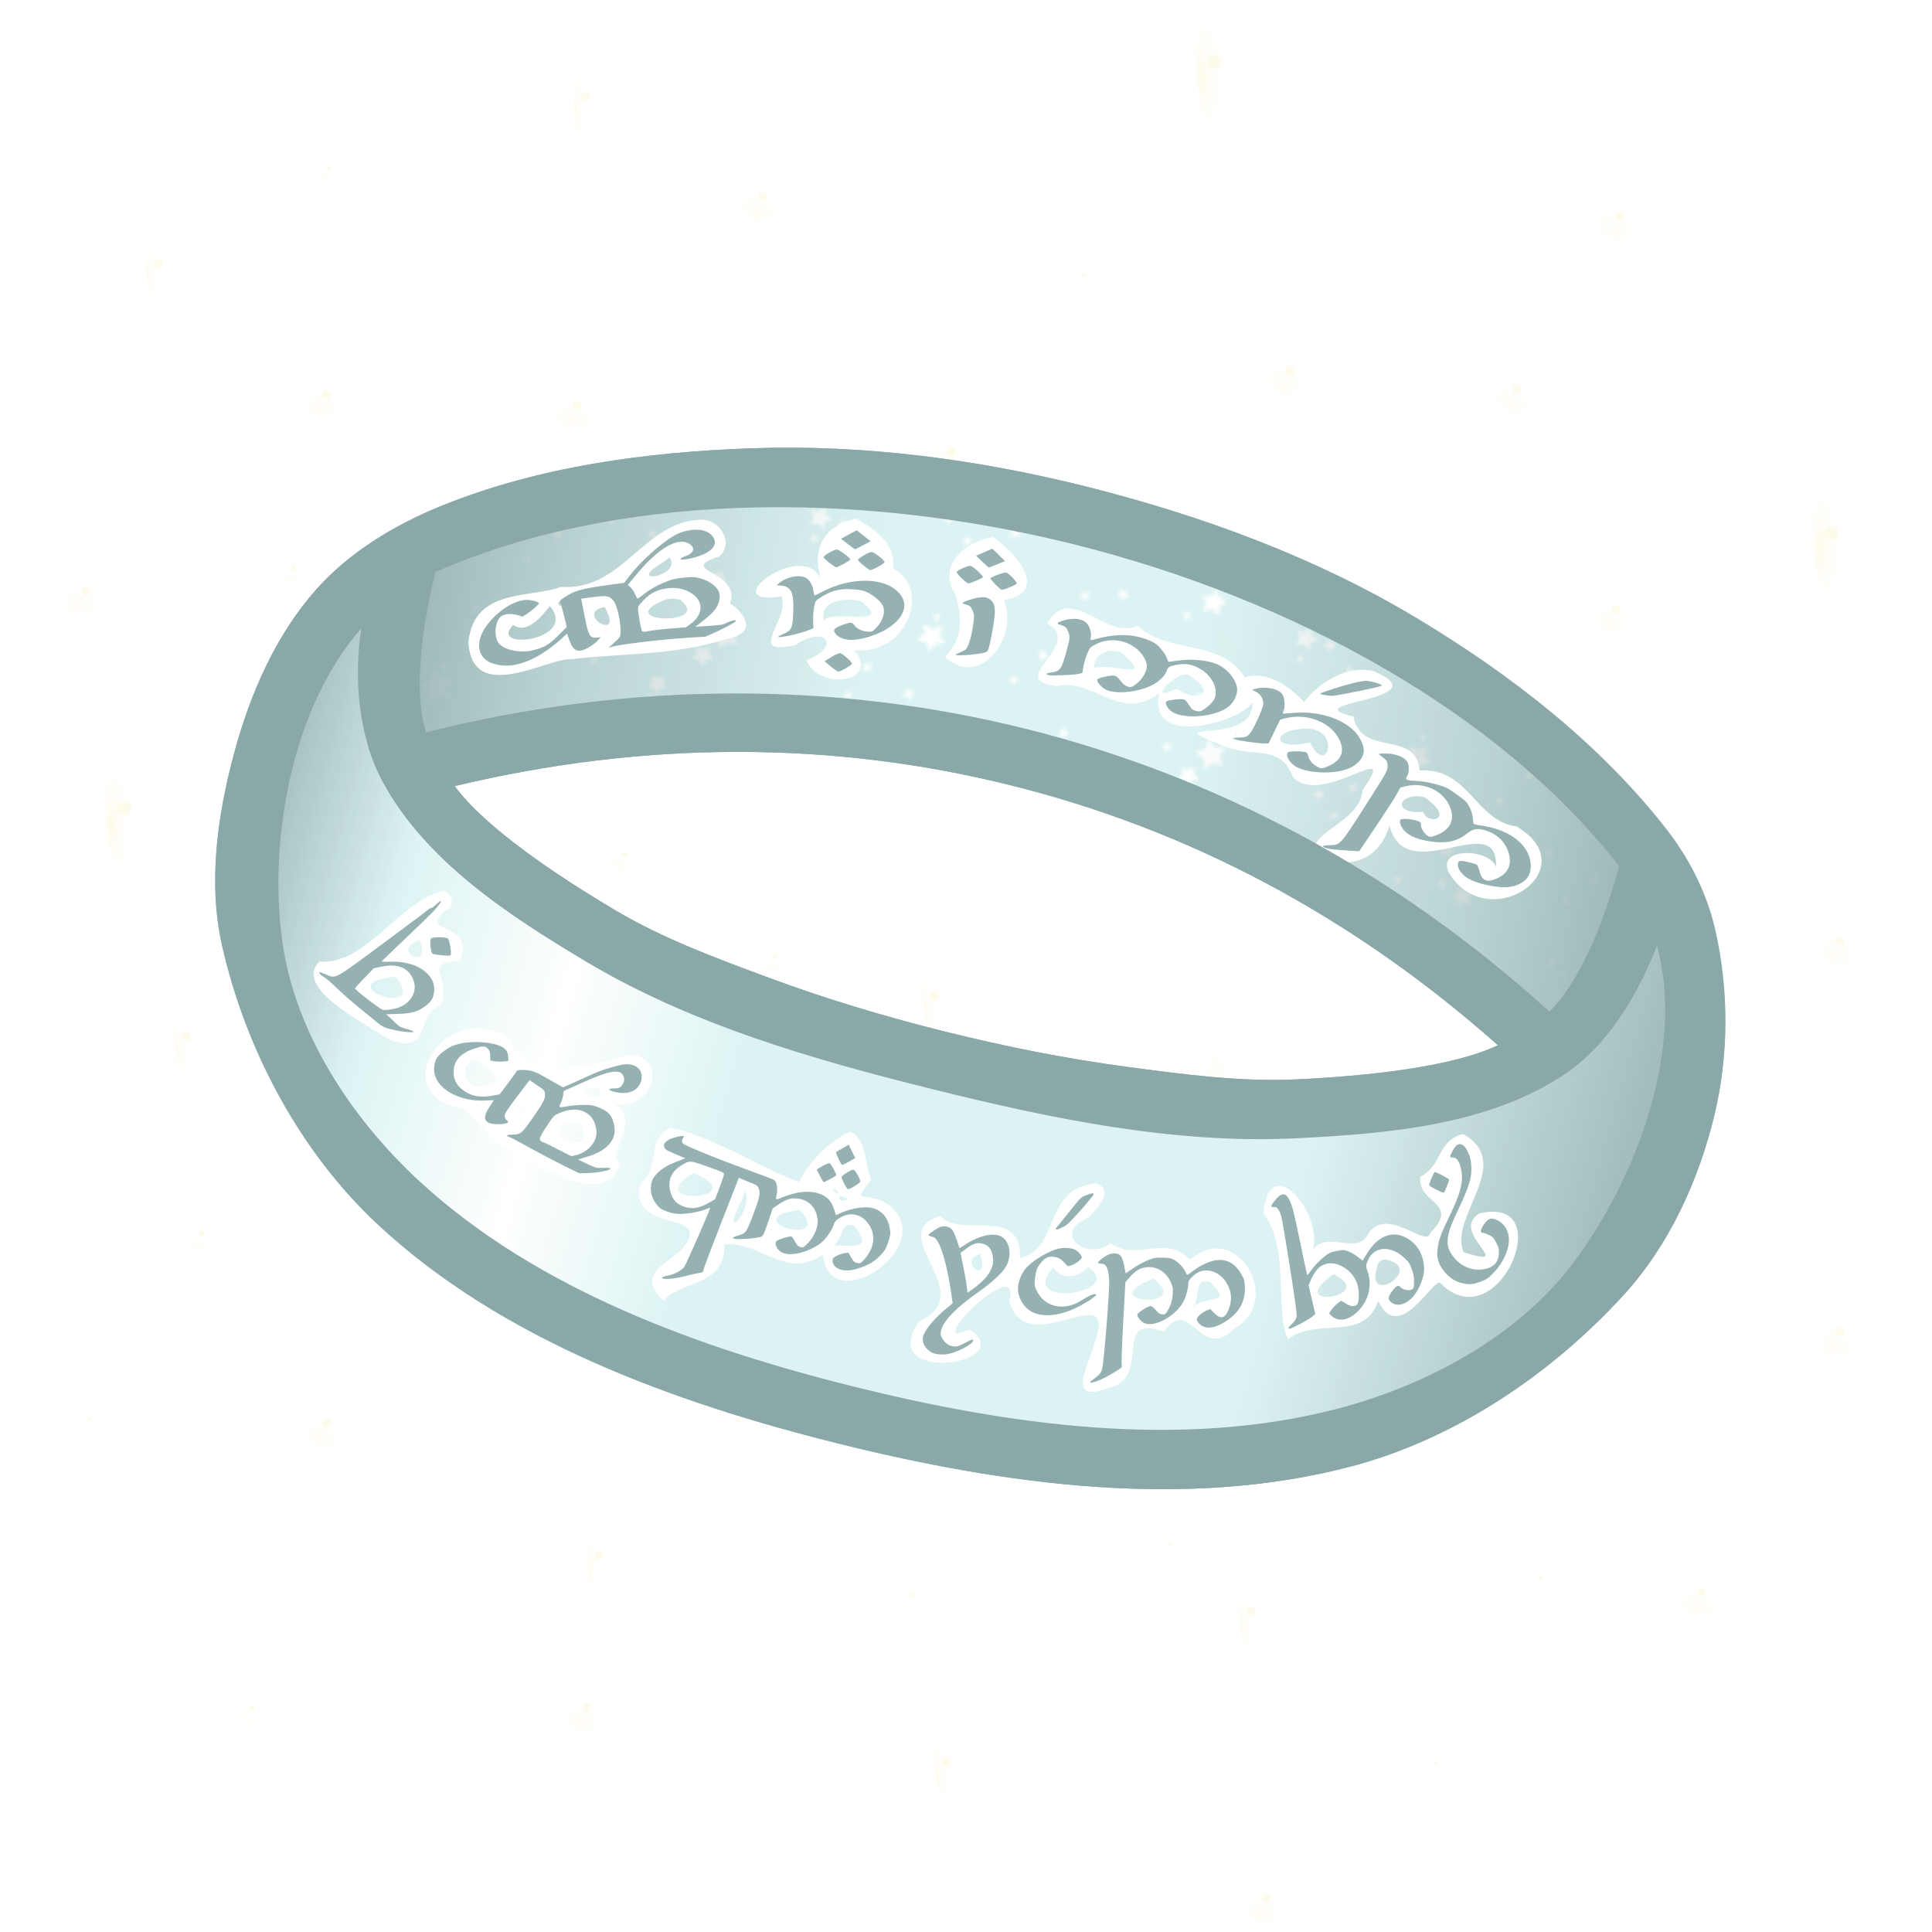 <svg height="500" viewBox="0 0 500 500" width="500" xmlns="http://www.w3.org/2000/svg" xmlns:xlink="http://www.w3.org/1999/xlink"><linearGradient id="a" gradientUnits="userSpaceOnUse" spreadMethod="reflect" x1="49.064" x2="248.862" y1="194.508" y2="175.254"><stop offset="0" stop-color="#8aa8a8"/><stop offset=".298" stop-color="#8aa8a8" stop-opacity=".5"/><stop offset=".752" stop-color="#8aa8a8" stop-opacity="0"/></linearGradient><linearGradient id="b" gradientUnits="userSpaceOnUse" x1="21.609" x2="478.403" y1="240.491" y2="250.001"><stop offset=".005" stop-color="#8aa8a8"/><stop offset=".129" stop-color="#8aa8a8" stop-opacity="0"/><stop offset=".129" stop-color="#fff" stop-opacity="0"/><stop offset=".253" stop-color="#fff"/><stop offset=".376" stop-color="#fff" stop-opacity="0"/><stop offset=".75" stop-color="#8aa8a8" stop-opacity="0"/><stop offset="1" stop-color="#8aa8a8"/></linearGradient><pattern id="c" patternTransform="translate(566 61)" xlink:href="#d"/><pattern id="d" height="150" patternTransform="translate(797 130)" patternUnits="userSpaceOnUse" width="150"><g transform="translate(-136.864 -155.932)"><use stroke-width="6.667" transform="matrix(.632 .306 -.306 .632 122.562 94.903)" xlink:href="#g"/><use stroke-width="6.667" transform="matrix(.805 .878 -.878 .805 235.308 -57.219)" xlink:href="#g"/><use stroke-width="6.667" transform="matrix(.645 .084 -.084 .645 81.439 93.39)" xlink:href="#g"/><use stroke-width="6.667" transform="matrix(1.036 -.134 .134 1.036 34.837 -31.431)" xlink:href="#g"/><use stroke-width="6.667" transform="matrix(.709 .249 -.249 .709 169.018 15.72)" xlink:href="#g"/><use stroke-width="6.667" transform="matrix(.605 -.879 .879 .605 -110.919 215.644)" xlink:href="#g"/><use stroke-width="6.667" transform="matrix(.521 .643 -.643 .521 314.277 67.401)" xlink:href="#g"/><use stroke-width="6.667" transform="matrix(.669 .768 -.768 .669 268.325 -42.315)" xlink:href="#g"/><use stroke-width="6.667" transform="matrix(.899 .096 -.096 .899 67.17 10.081)" xlink:href="#g"/><use stroke-width="6.667" transform="matrix(-.04 .829 -.829 -.04 359.174 143.903)" xlink:href="#g"/><use stroke-width="6.667" transform="matrix(-.198 1.097 -1.097 -.198 509.085 111.908)" xlink:href="#g"/><use stroke-width="6.667" transform="matrix(.709 .249 -.249 .709 169.018 15.72)" xlink:href="#g"/><use stroke-width="6.667" transform="matrix(1.036 -.134 .134 1.036 34.837 -31.431)" xlink:href="#g"/><use stroke-width="6.667" transform="matrix(.645 .084 -.084 .645 81.439 93.39)" xlink:href="#g"/><use stroke-width="6.667" transform="matrix(.805 .878 -.878 .805 305.488 -20.334)" xlink:href="#g"/><use stroke-width="6.667" transform="matrix(.632 .306 -.306 .632 122.562 94.903)" xlink:href="#g"/><use transform="matrix(1.073 -.097 .097 1.073 19.188 97.798)" xlink:href="#e"/><use transform="matrix(1.14 -.07 .07 1.14 45.133 31.344)" xlink:href="#e"/><use transform="matrix(.754 .699 -.699 .754 145.937 55.705)" xlink:href="#e"/><use transform="matrix(.356 1.04 -1.04 .356 385.561 8.326)" xlink:href="#e"/><use transform="matrix(.376 1.084 -1.084 .376 404.354 -11.318)" xlink:href="#e"/><use transform="matrix(-.341 .829 -.829 -.341 364.416 102.032)" xlink:href="#e"/><use transform="matrix(.881 -.226 .226 .881 52.247 185.447)" xlink:href="#e"/><use transform="matrix(1.154 -.131 .131 1.154 -16.444 67.209)" xlink:href="#e"/><use transform="matrix(.97 .148 -.148 .97 98.393 97.271)" xlink:href="#e"/><use transform="matrix(1.077 .575 -.575 1.077 146.853 -13.152)" xlink:href="#e"/><use transform="matrix(.461 .721 -.721 .461 207.693 -30.281)" xlink:href="#e"/><use transform="matrix(-.233 1.092 -1.092 -.233 365.664 134.07)" xlink:href="#e"/><use transform="matrix(.909 .227 -.227 .909 89.549 -36.171)" xlink:href="#e"/><use transform="matrix(.841 -.7 .7 .841 -73.701 175.381)" xlink:href="#e"/><use transform="matrix(.685 -.35 .35 .685 59.133 187.273)" xlink:href="#e"/><use transform="matrix(.239 1.187 -1.187 .239 407.882 50.801)" xlink:href="#e"/><use transform="matrix(.096 .973 -.973 .096 415.173 19.27)" xlink:href="#e"/><use transform="matrix(.823 .567 -.567 .823 114.516 51.474)" xlink:href="#e"/><use transform="matrix(.278 -.716 .716 .278 110.416 271.718)" xlink:href="#e"/><use transform="matrix(.637 -.961 .961 .637 -19.728 341.897)" xlink:href="#e"/><use transform="matrix(.603 .522 -.522 .603 230.382 -14.915)" xlink:href="#e"/><use transform="matrix(.748 -.3 .3 .748 -34.03 227.979)" xlink:href="#e"/><use transform="matrix(.793 .693 -.693 .793 203.89 -53.389)" xlink:href="#e"/><use transform="matrix(.751 .491 -.491 .751 163.919 -9.266)" xlink:href="#e"/><use transform="matrix(.743 -.126 .126 .743 91.186 63.388)" xlink:href="#e"/><use transform="matrix(.92 -.25 .25 .92 -41.739 111.181)" xlink:href="#e"/><use transform="matrix(1.033 .219 -.219 1.033 137.534 13.355)" xlink:href="#e"/><use transform="matrix(.813 .401 -.401 .813 123.42 22.486)" xlink:href="#e"/><use transform="matrix(.893 -.131 .131 .893 -28.457 78.833)" xlink:href="#e"/><use transform="matrix(.643 1.088 -1.088 .643 345.405 -123.523)" xlink:href="#e"/><use transform="matrix(.429 -.775 .775 .429 -34.206 348.463)" xlink:href="#e"/><use transform="matrix(1.037 -.468 .468 1.037 -39.083 98.721)" xlink:href="#e"/><use transform="matrix(1.06 -.108 .108 1.06 -5.589 85.421)" xlink:href="#e"/><use transform="matrix(1.071 .624 -.624 1.071 125.904 -84.658)" xlink:href="#e"/><use transform="matrix(1.063 -.389 .389 1.063 -59.124 182.456)" xlink:href="#e"/><use transform="matrix(.932 -.063 .063 .932 45.777 125.647)" xlink:href="#e"/><use transform="matrix(.87 .269 -.269 .87 48.67 6.331)" xlink:href="#f"/><use transform="matrix(1.057 -.129 .129 1.057 14.133 1.988)" xlink:href="#f"/><use transform="matrix(.731 .927 -.927 .731 257.484 -133.223)" xlink:href="#f"/><use transform="matrix(1.037 .597 -.597 1.037 104.725 -134.794)" xlink:href="#f"/><use transform="matrix(.642 .669 -.669 .642 309.071 11.796)" xlink:href="#f"/><use transform="matrix(.803 .305 -.305 .803 196.835 -29.436)" xlink:href="#f"/><use transform="matrix(.771 -.045 .045 .771 16.729 132.73)" xlink:href="#f"/><use transform="matrix(1.059 .255 -.255 1.059 53.763 -105.986)" xlink:href="#f"/><use transform="matrix(1.205 .216 -.216 1.205 81.513 -20.407)" xlink:href="#f"/><use transform="matrix(.718 .33 -.33 .718 204.657 44.399)" xlink:href="#f"/><use transform="matrix(.813 .278 -.278 .813 152.724 -4.405)" xlink:href="#f"/><use transform="matrix(.961 -.738 .738 .961 -163.752 145.838)" xlink:href="#f"/><use transform="matrix(.724 .412 -.412 .724 228.216 -24.391)" xlink:href="#f"/><use transform="matrix(.198 .842 -.842 .198 284.621 107.77)" xlink:href="#f"/><use transform="matrix(.673 .573 -.573 .673 148.132 26.62)" xlink:href="#f"/><use transform="matrix(.895 -.517 .517 .895 -60.55 169.988)" xlink:href="#f"/><use transform="matrix(.962 .44 -.44 .962 59.677 -60.837)" xlink:href="#f"/><use transform="matrix(.836 .75 -.75 .836 212.212 -89.752)" xlink:href="#f"/><use transform="matrix(.994 -.293 .293 .994 33.332 49.438)" xlink:href="#f"/><use transform="matrix(.352 .773 -.773 .352 264.278 51.414)" xlink:href="#f"/><use transform="matrix(.676 -.843 .843 .676 -86.292 176.646)" xlink:href="#f"/><use transform="matrix(.617 -.845 .845 .617 -27.113 185.552)" xlink:href="#f"/><use transform="matrix(.611 -.576 .576 .611 -51.676 181.812)" xlink:href="#f"/><use transform="matrix(.865 .528 -.528 .865 151.438 -37.164)" xlink:href="#f"/><use transform="matrix(1.05 .236 -.236 1.05 17.651 -67.729)" xlink:href="#f"/><path id="e" d="m172.565 168.247c-.826.899-1.116 1.09-2.72 1.083 1.509.658.649 1.756.354 2.454.78-.804 1.526-1.723 2.968-.524-1.456-1.289-.92-1.996-.602-3.013z" fill="#fff"/><path id="f" d="m180.483 214.762-.176-1.217.903-.835-1.212-.209-.515-1.116-.573 1.088-1.221.145.857.881-.24 1.206 1.103-.543 1.073.601z" fill="#fff"/><path id="g" d="m165.342 214.857-1.217 2.465-2.721.395 1.969 1.919-.465 2.71 2.433-1.279 2.433 1.279-.465-2.71 1.969-1.919-2.72-.395-1.217-2.465z" fill="#fff"/></g></pattern><filter id="h" color-interpolation-filters="sRGB" height="1.291" width="1.069" x="-.034" y="-.146"><feGaussianBlur stdDeviation="4.712"/></filter><filter id="i" color-interpolation-filters="sRGB" height="1.209" width="1.061" x="-.031" y="-.104"><feGaussianBlur stdDeviation="4.712"/></filter><filter id="j" color-interpolation-filters="sRGB" height="1.121" width="1.08" x="-.04" y="-.06"><feGaussianBlur stdDeviation="7.588"/></filter><radialGradient id="k" cx="4601.122" cy="4277.677" gradientTransform="matrix(0 .143 -.145 0 721.244 -581.81)" gradientUnits="userSpaceOnUse" r="11.251" xlink:href="#l"/><linearGradient id="l"><stop offset="0" stop-color="#fffae5"/><stop offset=".5" stop-color="#fffdf5" stop-opacity=".86"/><stop offset="1" stop-color="#fffdf5" stop-opacity="0"/></linearGradient><radialGradient id="m" cx="4694.348" cy="4395.814" gradientTransform="matrix(0 .143 -.145 0 721.244 -581.81)" gradientUnits="userSpaceOnUse" r="11.251" xlink:href="#l"/><radialGradient id="n" cx="4996.82" cy="4201.078" gradientTransform="matrix(0 .143 -.145 0 727.859 -604.413)" gradientUnits="userSpaceOnUse" r="11.251" xlink:href="#l"/><radialGradient id="o" cx="4264.267" cy="4804.985" gradientTransform="matrix(0 .143 -.145 0 721.244 -581.81)" gradientUnits="userSpaceOnUse" r="11.251" xlink:href="#l"/><radialGradient id="p" cx="4253.016" cy="4349.753" gradientTransform="matrix(0 .143 -.145 0 721.244 -581.81)" gradientUnits="userSpaceOnUse" r="11.251" xlink:href="#l"/><radialGradient id="q" cx="4291.935" cy="4509.851" gradientTransform="matrix(0 .143 -.145 0 721.244 -581.81)" gradientUnits="userSpaceOnUse" r="11.251" xlink:href="#l"/><radialGradient id="r" cx="4178.792" cy="4193.676" gradientTransform="matrix(0 .143 -.145 0 721.244 -581.81)" gradientUnits="userSpaceOnUse" r="11.251" xlink:href="#l"/><radialGradient id="s" cx="4508.913" cy="4184.423" gradientTransform="matrix(0 .143 -.145 0 721.244 -581.81)" gradientUnits="userSpaceOnUse" r="11.251" xlink:href="#l"/><radialGradient id="t" cx="4169.539" cy="4599.017" gradientTransform="matrix(0 .143 -.145 0 721.244 -581.81)" gradientUnits="userSpaceOnUse" r="11.251" xlink:href="#l"/><radialGradient id="u" cx="4381.278" cy="4473.039" gradientTransform="matrix(0 .143 -.145 0 721.244 -581.81)" gradientUnits="userSpaceOnUse" r="5.623" xlink:href="#l"/><radialGradient id="v" cx="4207.345" cy="4447.175" gradientTransform="matrix(0 .143 -.145 0 721.244 -581.81)" gradientUnits="userSpaceOnUse" r="5.623" xlink:href="#l"/><radialGradient id="w" cx="4156.027" cy="4803.986" gradientTransform="matrix(0 .143 -.145 0 721.244 -581.81)" gradientUnits="userSpaceOnUse" r="5.623" xlink:href="#l"/><radialGradient id="x" cx="4756.598" cy="4610.267" gradientTransform="matrix(0 .143 -.145 0 721.244 -581.81)" gradientUnits="userSpaceOnUse" r="5.623" xlink:href="#l"/><radialGradient id="y" cx="4724.841" cy="4498.36" gradientTransform="matrix(0 .143 -.145 0 721.244 -581.81)" gradientUnits="userSpaceOnUse" r="5.623" xlink:href="#l"/><radialGradient id="z" cx="4755.599" cy="4916.609" gradientTransform="matrix(0 .143 -.145 0 721.244 -581.81)" gradientUnits="userSpaceOnUse" r="5.623" xlink:href="#l"/><radialGradient id="A" cx="4815.322" cy="4406.499" gradientTransform="matrix(0 .143 -.145 0 721.244 -581.81)" gradientUnits="userSpaceOnUse" r="5.623" xlink:href="#l"/><radialGradient id="B" cx="4840.134" cy="4528.795" gradientTransform="matrix(0 .143 -.145 0 721.244 -581.81)" gradientUnits="userSpaceOnUse" r="5.623" xlink:href="#l"/><radialGradient id="C" cx="4625.987" cy="4580.401" gradientTransform="matrix(0 .143 -.145 0 721.244 -581.81)" gradientUnits="userSpaceOnUse" r="5.623" xlink:href="#l"/><radialGradient id="D" cx="4832.085" cy="4231.342" gradientTransform="matrix(0 .143 -.145 0 721.244 -581.81)" gradientUnits="userSpaceOnUse" r="5.623" xlink:href="#l"/><radialGradient id="E" cx="4920.223" cy="4281.308" gradientTransform="matrix(0 .143 -.145 0 721.244 -581.81)" gradientUnits="userSpaceOnUse" r="5.623" xlink:href="#l"/><radialGradient id="F" cx="4483.835" cy="4313.198" gradientTransform="matrix(0 .143 -.145 0 721.244 -581.81)" gradientUnits="userSpaceOnUse" r="5.623" xlink:href="#l"/><radialGradient id="G" cx="4664.439" cy="4695.527" gradientTransform="matrix(0 .143 -.145 0 721.244 -581.81)" gradientUnits="userSpaceOnUse" r="11.251" xlink:href="#l"/><radialGradient id="H" cx="4894.265" cy="4681.855" gradientTransform="matrix(0 .143 -.145 0 721.244 -581.81)" gradientUnits="userSpaceOnUse" r="11.251" xlink:href="#l"/><radialGradient id="I" cx="4985.57" cy="4361.004" gradientTransform="matrix(0 .143 -.145 0 721.244 -581.81)" gradientUnits="userSpaceOnUse" r="11.251" xlink:href="#l"/><radialGradient id="J" cx="4713.59" cy="4089.869" gradientTransform="matrix(0 .143 -.145 0 721.244 -581.81)" gradientUnits="userSpaceOnUse" r="11.251" xlink:href="#l"/><radialGradient id="K" cx="4757.596" cy="4804.985" gradientTransform="matrix(0 .143 -.145 0 721.244 -581.81)" gradientUnits="userSpaceOnUse" r="11.251" xlink:href="#l"/><radialGradient id="L" cx="4371.572" cy="4725.934" gradientTransform="matrix(0 .143 -.145 0 721.244 -581.81)" gradientUnits="userSpaceOnUse" r="11.251" xlink:href="#l"/><radialGradient id="M" cx="4510.911" cy="4743.723" gradientTransform="matrix(0 .143 -.145 0 721.244 -581.81)" gradientUnits="userSpaceOnUse" r="11.251" xlink:href="#l"/><radialGradient id="N" cx="4269.433" cy="4686.561" gradientTransform="matrix(0 .143 -.145 0 721.244 -581.81)" gradientUnits="userSpaceOnUse" r="11.251" xlink:href="#l"/><radialGradient id="O" cx="4484.833" cy="4664.189" gradientTransform="matrix(0 .143 -.145 0 721.244 -581.81)" gradientUnits="userSpaceOnUse" r="7.146" xlink:href="#l"/><radialGradient id="P" cx="4613.218" cy="4640.497" gradientTransform="matrix(0 .143 -.145 0 721.244 -581.81)" gradientUnits="userSpaceOnUse" r="7.146" xlink:href="#l"/><radialGradient id="Q" cx="4666.436" cy="4863.952" gradientTransform="matrix(0 .143 -.145 0 721.244 -581.81)" gradientUnits="userSpaceOnUse" r="7.146" xlink:href="#l"/><radialGradient id="R" cx="4894.265" cy="4840.102" gradientTransform="matrix(0 .143 -.145 0 721.244 -581.81)" gradientUnits="userSpaceOnUse" r="7.146" xlink:href="#l"/><radialGradient id="S" cx="4347.426" cy="4820.244" gradientTransform="matrix(0 .143 -.145 0 721.244 -581.81)" gradientUnits="userSpaceOnUse" r="7.146" xlink:href="#l"/><radialGradient id="T" cx="4533.578" cy="4593.169" gradientTransform="matrix(0 .143 -.145 0 721.244 -581.81)" gradientUnits="userSpaceOnUse" r="7.146" xlink:href="#l"/><radialGradient id="U" cx="4448.222" cy="4220.091" gradientTransform="matrix(0 .143 -.145 0 721.244 -581.81)" gradientUnits="userSpaceOnUse" r="11.251" xlink:href="#l"/><radialGradient id="V" cx="4367.481" cy="4195.673" gradientTransform="matrix(0 .143 -.145 0 721.244 -581.81)" gradientUnits="userSpaceOnUse" r="11.251" xlink:href="#l"/><radialGradient id="W" cx="4526.433" cy="4089.869" gradientTransform="matrix(0 .143 -.145 0 721.244 -581.81)" gradientUnits="userSpaceOnUse" r="11.251" xlink:href="#l"/><radialGradient id="X" cx="4261.903" cy="4242.593" gradientTransform="matrix(0 .143 -.145 0 721.244 -581.81)" gradientUnits="userSpaceOnUse" r="11.251" xlink:href="#l"/><radialGradient id="Y" cx="16633.223" cy="4517.602" gradientTransform="matrix(0 .041 -.145 0 721.244 -619.225)" gradientUnits="userSpaceOnUse" r="19.242" xlink:href="#l"/><radialGradient id="Z" cx="-15595.086" cy="5031.646" gradientTransform="matrix(.042 0 0 .143 720.775 -650.173)" gradientUnits="userSpaceOnUse" r="19.242" xlink:href="#l"/><radialGradient id="aa" cx="16323.169" cy="4900.55" gradientTransform="matrix(0 .041 -.145 0 721.244 -619.225)" gradientUnits="userSpaceOnUse" r="29.733" xlink:href="#l"/><radialGradient id="ab" cx="-16917.998" cy="4941.895" gradientTransform="matrix(.042 0 0 .143 720.775 -650.173)" gradientUnits="userSpaceOnUse" r="29.733" xlink:href="#l"/><radialGradient id="ac" cx="16788.486" cy="4380.138" gradientTransform="matrix(0 .041 -.145 0 721.244 -619.225)" gradientUnits="userSpaceOnUse" r="29.733" xlink:href="#l"/><radialGradient id="ad" cx="-15120.208" cy="5076.591" gradientTransform="matrix(.042 0 0 .143 720.775 -650.173)" gradientUnits="userSpaceOnUse" r="29.733" xlink:href="#l"/><radialGradient id="ae" cx="15052.254" cy="4385.373" gradientTransform="matrix(0 .041 -.145 0 721.244 -617.847)" gradientUnits="userSpaceOnUse" r="29.733" xlink:href="#l"/><radialGradient id="af" cx="-15138.295" cy="4573.998" gradientTransform="matrix(.042 0 0 .143 720.775 -648.795)" gradientUnits="userSpaceOnUse" r="29.733" xlink:href="#l"/><radialGradient id="ag" cx="16060.047" cy="4376.767" gradientTransform="matrix(0 .041 -.145 0 721.244 -619.225)" gradientUnits="userSpaceOnUse" r="29.733" xlink:href="#l"/><radialGradient id="ah" cx="-15108.562" cy="4865.727" gradientTransform="matrix(.042 0 0 .143 720.775 -650.173)" gradientUnits="userSpaceOnUse" r="29.733" xlink:href="#l"/><radialGradient id="ai" cx="15866.068" cy="4081.262" gradientTransform="matrix(0 .041 -.145 0 719.399 -619.225)" gradientUnits="userSpaceOnUse" r="29.733" xlink:href="#l"/><radialGradient id="aj" cx="-14087.729" cy="4809.576" gradientTransform="matrix(.042 0 0 .143 718.93 -650.173)" gradientUnits="userSpaceOnUse" r="29.733" xlink:href="#l"/><radialGradient id="ak" cx="15420.522" cy="4902.732" gradientTransform="matrix(0 .041 -.145 0 723.89 -619.225)" gradientUnits="userSpaceOnUse" r="19.242" xlink:href="#l"/><radialGradient id="al" cx="-16925.533" cy="4680.602" gradientTransform="matrix(.042 0 0 .143 723.421 -650.173)" gradientUnits="userSpaceOnUse" r="19.242" xlink:href="#l"/><radialGradient id="am" cx="17559.291" cy="4676.286" gradientTransform="matrix(0 .041 -.145 0 721.244 -619.225)" gradientUnits="userSpaceOnUse" r="19.242" xlink:href="#l"/><radialGradient id="an" cx="-16143.265" cy="5299.719" gradientTransform="matrix(.042 0 0 .143 720.775 -650.173)" gradientUnits="userSpaceOnUse" r="19.242" xlink:href="#l"/><radialGradient id="ao" cx="16866.557" cy="4774.492" gradientTransform="matrix(0 .041 -.145 0 721.244 -619.225)" gradientUnits="userSpaceOnUse" r="19.242" xlink:href="#l"/><radialGradient id="ap" cx="-16482.523" cy="5099.191" gradientTransform="matrix(.042 0 0 .143 720.775 -650.173)" gradientUnits="userSpaceOnUse" r="19.242" xlink:href="#l"/><radialGradient id="aq" cx="16071.692" cy="4574.778" gradientTransform="matrix(0 .041 -.145 0 721.244 -619.225)" gradientUnits="userSpaceOnUse" r="19.242" xlink:href="#l"/><radialGradient id="ar" cx="-15792.604" cy="4869.099" gradientTransform="matrix(.042 0 0 .143 720.775 -650.173)" gradientUnits="userSpaceOnUse" r="19.242" xlink:href="#l"/><radialGradient id="as" cx="16699.693" cy="4871.098" gradientTransform="matrix(0 .041 -.145 0 721.244 -619.225)" gradientUnits="userSpaceOnUse" r="19.242" xlink:href="#l"/><radialGradient id="at" cx="-16816.252" cy="5050.889" gradientTransform="matrix(.042 0 0 .143 720.775 -650.173)" gradientUnits="userSpaceOnUse" r="19.242" xlink:href="#l"/><radialGradient id="au" cx="18061.07" cy="4512.032" gradientTransform="matrix(0 .041 -.145 0 721.244 -625.839)" gradientUnits="userSpaceOnUse" r="19.242" xlink:href="#l"/><radialGradient id="av" cx="-15575.844" cy="5444.972" gradientTransform="matrix(.042 0 0 .143 720.775 -656.787)" gradientUnits="userSpaceOnUse" r="19.242" xlink:href="#l"/><radialGradient id="aw" cx="17188.609" cy="4244.961" gradientTransform="matrix(0 .041 -.145 0 721.244 -619.225)" gradientUnits="userSpaceOnUse" r="19.242" xlink:href="#l"/><radialGradient id="ax" cx="-14653.234" cy="5192.417" gradientTransform="matrix(.042 0 0 .143 720.775 -650.173)" gradientUnits="userSpaceOnUse" r="19.242" xlink:href="#l"/><radialGradient id="ay" cx="15143.32" cy="4682.585" gradientTransform="matrix(0 .041 -.145 0 721.244 -619.225)" gradientUnits="userSpaceOnUse" r="19.242" xlink:href="#l"/><radialGradient id="az" cx="-16165.027" cy="4600.359" gradientTransform="matrix(.042 0 0 .143 720.775 -650.173)" gradientUnits="userSpaceOnUse" r="19.242" xlink:href="#l"/><radialGradient id="aA" cx="17652.088" cy="4368.16" gradientTransform="matrix(0 .041 -.145 0 721.244 -619.225)" gradientUnits="userSpaceOnUse" r="19.242" xlink:href="#l"/><radialGradient id="aB" cx="-15078.83" cy="5326.582" gradientTransform="matrix(.042 0 0 .143 720.775 -650.173)" gradientUnits="userSpaceOnUse" r="19.242" xlink:href="#l"/><radialGradient id="aC" cx="16783.117" cy="4155.252" gradientTransform="matrix(0 .041 -.145 0 721.244 -619.225)" gradientUnits="userSpaceOnUse" r="19.242" xlink:href="#l"/><radialGradient id="aD" cx="-14343.332" cy="5075.037" gradientTransform="matrix(.042 0 0 .143 720.775 -650.173)" gradientUnits="userSpaceOnUse" r="19.242" xlink:href="#l"/><radialGradient id="aE" cx="4358.677" cy="4918.607" gradientTransform="matrix(0 .143 -.145 0 721.244 -581.81)" gradientUnits="userSpaceOnUse" r="11.251" xlink:href="#l"/><g stroke-width=".096" transform="matrix(3.78 0 0 3.78 -9.877 -0)"><ellipse cx="101.373" cy="75.09" fill="url(#k)" opacity=".4" rx="1.637" ry="1.613"/><ellipse cx="101.373" cy="75.09" fill="#fffae7" opacity=".8" rx=".29" ry=".286"/><ellipse cx="84.259" cy="88.411" fill="url(#m)" opacity=".4" rx="1.637" ry="1.613"/><ellipse cx="84.259" cy="88.411" fill="#fffae7" opacity=".8" rx=".29" ry=".286"/><ellipse cx="119.088" cy="108.983" fill="url(#n)" opacity=".4" rx="1.637" ry="1.613"/><ellipse cx="119.088" cy="108.983" fill="#fffae7" opacity=".8" rx=".29" ry=".286"/><ellipse cx="24.963" cy="27.005" fill="url(#o)" opacity=".4" rx="1.637" ry="1.613"/><ellipse cx="24.963" cy="27.005" fill="#fffae7" opacity=".8" rx=".29" ry=".286"/><ellipse cx="90.925" cy="25.392" fill="url(#p)" opacity=".4" rx="1.637" ry="1.613"/><ellipse cx="90.925" cy="25.392" fill="#fffae7" opacity=".8" rx=".29" ry=".286"/><ellipse cx="67.725" cy="30.96" fill="url(#q)" opacity=".4" rx="1.637" ry="1.613"/><ellipse cx="67.725" cy="30.96" fill="#fffae7" opacity=".8" rx=".29" ry=".286"/><ellipse cx="113.545" cy="14.798" fill="url(#r)" opacity=".4" rx="1.637" ry="1.613"/><ellipse cx="113.545" cy="14.798" fill="#fffae7" opacity=".8" rx=".29" ry=".286"/><ellipse cx="114.893" cy="61.927" fill="url(#s)" opacity=".4" rx="1.637" ry="1.613"/><ellipse cx="114.893" cy="61.927" fill="#fffae7" opacity=".8" rx=".29" ry=".286"/><ellipse cx="54.814" cy="13.485" fill="url(#t)" opacity=".4" rx="1.637" ry="1.613"/><ellipse cx="54.814" cy="13.485" fill="#fffae7" opacity=".8" rx=".29" ry=".286"/><ellipse cx="73.058" cy="43.709" fill="url(#u)" opacity=".4" rx=".811" ry=".8"/><ellipse cx="73.058" cy="43.709" fill="#fffae7" opacity=".8" rx=".145" ry=".143"/><ellipse cx="76.811" cy="18.881" fill="url(#v)" opacity=".4" rx=".811" ry=".8"/><ellipse cx="76.811" cy="18.881" fill="#fffae7" opacity=".8" rx=".145" ry=".143"/><ellipse cx="25.108" cy="11.557" fill="url(#w)" opacity=".4" rx=".811" ry=".8"/><ellipse cx="25.108" cy="11.557" fill="#fffae7" opacity=".8" rx=".145" ry=".143"/><ellipse cx="53.177" cy="97.291" fill="url(#x)" opacity=".4" rx=".811" ry=".8"/><ellipse cx="53.177" cy="97.291" fill="#fffae7" opacity=".8" rx=".145" ry=".143"/><ellipse cx="69.392" cy="92.765" fill="url(#y)" opacity=".4" rx=".811" ry=".8"/><ellipse cx="69.392" cy="92.765" fill="#fffae7" opacity=".8" rx=".145" ry=".143"/><ellipse cx="8.791" cy="97.149" fill="url(#z)" opacity=".4" rx=".811" ry=".8"/><ellipse cx="8.791" cy="97.149" fill="#fffae7" opacity=".8" rx=".145" ry=".143"/><ellipse cx="82.709" cy="105.672" fill="url(#A)" opacity=".4" rx=".811" ry=".8"/><ellipse cx="82.709" cy="105.672" fill="#fffae7" opacity=".8" rx=".145" ry=".143"/><ellipse cx="64.987" cy="109.227" fill="url(#B)" opacity=".4" rx=".811" ry=".8"/><ellipse cx="64.987" cy="109.227" fill="#fffae7" opacity=".8" rx=".145" ry=".143"/><ellipse cx="57.509" cy="78.645" fill="url(#C)" opacity=".4" rx=".811" ry=".8"/><ellipse cx="57.509" cy="78.645" fill="#fffae7" opacity=".8" rx=".145" ry=".143"/><ellipse cx="108.082" cy="108.071" fill="url(#D)" opacity=".4" rx=".811" ry=".8"/><ellipse cx="108.082" cy="108.071" fill="#fffae7" opacity=".8" rx=".145" ry=".143"/><ellipse cx="100.851" cy="120.649" fill="url(#E)" opacity=".4" rx=".811" ry=".8"/><ellipse cx="100.851" cy="120.649" fill="#fffae7" opacity=".8" rx=".145" ry=".143"/><ellipse cx="96.229" cy="58.358" fill="url(#F)" opacity=".4" rx=".811" ry=".8"/><ellipse cx="96.229" cy="58.358" fill="#fffae7" opacity=".8" rx=".145" ry=".143"/><ellipse cx="40.816" cy="84.142" fill="url(#G)" opacity=".4" rx="1.637" ry="1.613"/><ellipse cx="40.816" cy="84.142" fill="#fffae7" opacity=".8" rx=".29" ry=".286"/><ellipse cx="42.801" cy="116.951" fill="url(#H)" opacity=".4" rx="1.637" ry="1.613"/><ellipse cx="42.801" cy="116.951" fill="#fffae7" opacity=".8" rx=".29" ry=".286"/><ellipse cx="89.302" cy="129.986" fill="url(#I)" opacity=".4" rx="1.637" ry="1.613"/><ellipse cx="89.302" cy="129.986" fill="#fffae7" opacity=".8" rx=".29" ry=".286"/><ellipse cx="128.587" cy="91.152" fill="url(#J)" opacity=".4" rx="1.637" ry="1.613"/><ellipse cx="128.587" cy="91.152" fill="#fffae7" opacity=".8" rx=".29" ry=".286"/><ellipse cx="24.963" cy="97.434" fill="url(#K)" opacity=".4" rx="1.637" ry="1.613"/><ellipse cx="24.963" cy="97.434" fill="#fffae7" opacity=".8" rx=".29" ry=".286"/><ellipse cx="36.411" cy="42.324" fill="url(#L)" opacity=".4" rx="1.637" ry="1.613"/><ellipse cx="36.411" cy="42.324" fill="#fffae7" opacity=".8" rx=".29" ry=".286"/><ellipse cx="33.846" cy="62.212" fill="url(#M)" opacity=".4" rx="1.637" ry="1.613"/><ellipse cx="33.846" cy="62.212" fill="#fffae7" opacity=".8" rx=".29" ry=".286"/><ellipse cx="42.12" cy="27.748" fill="url(#N)" opacity=".4" rx="1.637" ry="1.613"/><ellipse cx="42.12" cy="27.748" fill="#fffae7" opacity=".8" rx=".29" ry=".286"/><ellipse cx="45.366" cy="58.5" fill="url(#O)" opacity=".4" rx="1.029" ry="1.014"/><ellipse cx="45.366" cy="58.5" fill="#fffae7" opacity=".8" rx=".188" ry=".186"/><ellipse cx="48.8" cy="76.818" fill="url(#P)" opacity=".4" rx="1.029" ry="1.014"/><ellipse cx="48.8" cy="76.818" fill="#fffae7" opacity=".8" rx=".188" ry=".186"/><ellipse cx="16.413" cy="84.428" fill="url(#Q)" opacity=".4" rx="1.029" ry="1.014"/><ellipse cx="16.413" cy="84.428" fill="#fffae7" opacity=".8" rx=".188" ry=".186"/><ellipse cx="19.877" cy="116.951" fill="url(#R)" opacity=".4" rx="1.029" ry="1.014"/><ellipse cx="19.877" cy="116.951" fill="#fffae7" opacity=".8" rx=".188" ry=".186"/><ellipse cx="22.746" cy="38.869" fill="url(#S)" opacity=".4" rx="1.029" ry="1.014"/><ellipse cx="22.746" cy="38.869" fill="#fffae7" opacity=".8" rx=".188" ry=".186"/><ellipse cx="55.654" cy="65.453" fill="url(#T)" opacity=".4" rx="1.029" ry="1.014"/><ellipse cx="55.654" cy="65.453" fill="#fffae7" opacity=".8" rx=".188" ry=".186"/><ellipse cx="109.72" cy="53.261" fill="url(#U)" opacity=".4" rx="1.637" ry="1.613"/><ellipse cx="109.72" cy="53.261" fill="#fffae7" opacity=".8" rx=".29" ry=".286"/><ellipse cx="113.256" cy="41.739" fill="url(#V)" opacity=".4" rx="1.637" ry="1.613"/><ellipse cx="113.256" cy="41.739" fill="#fffae7" opacity=".8" rx=".29" ry=".286"/><ellipse cx="128.587" cy="64.44" fill="url(#W)" opacity=".4" rx="1.637" ry="1.613"/><ellipse cx="128.587" cy="64.44" fill="#fffae7" opacity=".8" rx=".29" ry=".286"/><ellipse cx="106.459" cy="26.662" fill="url(#X)" opacity=".4" rx="1.637" ry="1.613"/><ellipse cx="106.459" cy="26.662" fill="#fffae7" opacity=".8" rx=".29" ry=".286"/><ellipse cx="66.61" cy="68.195" fill="url(#Y)" opacity=".8" rx="2.782" ry=".8"/><ellipse cx="66.61" cy="68.195" fill="url(#Z)" opacity=".8" rx=".811" ry="2.741"/><ellipse cx="66.61" cy="68.195" fill="#fffae7" opacity=".8" rx=".319" ry=".314"/><ellipse cx="11.11" cy="55.388" fill="url(#aa)" opacity=".8" rx="4.304" ry="1.228"/><ellipse cx="11.11" cy="55.388" fill="url(#ab)" opacity=".8" rx="1.246" ry="4.24"/><ellipse cx="11.11" cy="55.388" fill="#fffae7" opacity=".8" rx=".493" ry=".485"/><ellipse cx="86.52" cy="74.619" fill="url(#ac)" opacity=".8" rx="4.304" ry="1.228"/><ellipse cx="86.52" cy="74.619" fill="url(#ad)" opacity=".8" rx="1.246" ry="4.24"/><ellipse cx="86.52" cy="74.619" fill="#fffae7" opacity=".8" rx=".493" ry=".485"/><ellipse cx="85.766" cy="4.24" fill="url(#ae)" opacity=".8" rx="4.304" ry="1.228"/><ellipse cx="85.766" cy="4.24" fill="url(#af)" opacity=".8" rx="1.246" ry="4.24"/><ellipse cx="85.766" cy="4.24" fill="#fffae7" opacity=".8" rx=".493" ry=".485"/><ellipse cx="87.013" cy="44.509" fill="url(#ag)" opacity=".8" rx="4.304" ry="1.228"/><ellipse cx="87.013" cy="44.509" fill="url(#ah)" opacity=".8" rx="1.246" ry="4.24"/><ellipse cx="87.013" cy="44.509" fill="#fffae7" opacity=".8" rx=".493" ry=".485"/><ellipse cx="127.988" cy="36.499" fill="url(#ai)" opacity=".8" rx="4.304" ry="1.228"/><ellipse cx="127.988" cy="36.499" fill="url(#aj)" opacity=".8" rx="1.246" ry="4.24"/><ellipse cx="127.988" cy="36.499" fill="#fffae7" opacity=".8" rx=".493" ry=".485"/><ellipse cx="13.437" cy="18.082" fill="url(#ak)" opacity=".8" rx="2.782" ry=".8"/><ellipse cx="13.437" cy="18.082" fill="url(#al)" opacity=".8" rx=".811" ry="2.741"/><ellipse cx="13.437" cy="18.082" fill="#fffae7" opacity=".8" rx=".319" ry=".314"/><ellipse cx="43.613" cy="106.472" fill="url(#am)" opacity=".8" rx="2.782" ry=".8"/><ellipse cx="43.613" cy="106.472" fill="url(#an)" opacity=".8" rx=".811" ry="2.741"/><ellipse cx="43.613" cy="106.472" fill="#fffae7" opacity=".8" rx=".319" ry=".314"/><ellipse cx="29.383" cy="77.846" fill="url(#ao)" opacity=".8" rx="2.782" ry=".8"/><ellipse cx="29.383" cy="77.846" fill="url(#ap)" opacity=".8" rx=".811" ry="2.741"/><ellipse cx="29.383" cy="77.846" fill="#fffae7" opacity=".8" rx=".319" ry=".314"/><ellipse cx="58.321" cy="44.994" fill="url(#aq)" opacity=".8" rx="2.782" ry=".8"/><ellipse cx="58.321" cy="44.994" fill="url(#ar)" opacity=".8" rx=".811" ry="2.741"/><ellipse cx="58.321" cy="44.994" fill="#fffae7" opacity=".8" rx=".319" ry=".314"/><ellipse cx="15.384" cy="70.95" fill="url(#as)" opacity=".8" rx="2.782" ry=".8"/><ellipse cx="15.384" cy="70.95" fill="url(#at)" opacity=".8" rx=".811" ry="2.741"/><ellipse cx="15.384" cy="70.95" fill="#fffae7" opacity=".8" rx=".319" ry=".314"/><ellipse cx="67.407" cy="120.602" fill="url(#au)" opacity=".8" rx="2.782" ry=".8"/><ellipse cx="67.407" cy="120.602" fill="url(#av)" opacity=".8" rx=".811" ry="2.741"/><ellipse cx="67.407" cy="120.602" fill="#fffae7" opacity=".8" rx=".319" ry=".314"/><ellipse cx="106.112" cy="91.152" fill="url(#aw)" opacity=".8" rx="2.782" ry=".8"/><ellipse cx="106.112" cy="91.152" fill="url(#ax)" opacity=".8" rx=".811" ry="2.741"/><ellipse cx="106.112" cy="91.152" fill="#fffae7" opacity=".8" rx=".319" ry=".314"/><ellipse cx="42.7" cy="6.632" fill="url(#ay)" opacity=".8" rx="2.782" ry=".8"/><ellipse cx="42.7" cy="6.632" fill="url(#az)" opacity=".8" rx=".811" ry="2.741"/><ellipse cx="42.7" cy="6.632" fill="#fffae7" opacity=".8" rx=".319" ry=".314"/><ellipse cx="88.259" cy="110.312" fill="url(#aA)" opacity=".8" rx="2.782" ry=".8"/><ellipse cx="88.259" cy="110.312" fill="url(#aB)" opacity=".8" rx=".811" ry="2.741"/><ellipse cx="88.259" cy="110.312" fill="#fffae7" opacity=".8" rx=".319" ry=".314"/><ellipse cx="119.11" cy="74.391" fill="url(#aC)" opacity=".8" rx="2.782" ry=".8"/><ellipse cx="119.11" cy="74.391" fill="url(#aD)" opacity=".8" rx=".811" ry="2.741"/><ellipse cx="119.11" cy="74.391" fill="#fffae7" opacity=".8" rx=".319" ry=".314"/><ellipse cx="8.501" cy="40.483" fill="url(#aE)" opacity=".4" rx="1.637" ry="1.613"/><ellipse cx="8.501" cy="40.483" fill="#fffae7" opacity=".8" rx=".29" ry=".286"/></g><path d="m249.197 99.002c-33.675-.118-67.829 3.786-100.158 13.213-30.425 8.871-60.812 21.168-86.172 40.176-12.076 9.052-23.122 20.523-29.877 34.02-8.245 16.474-11.194 35.661-11.381 54.082-.201 19.797 2.118 40.688 11.051 58.355 14.599 28.873 37.904 55.206 66.098 71.076 44.621 25.117 99.234 31.075 150.439 31.078 51.184.003 105.769-5.957 150.381-31.049 28.193-15.857 51.216-42.317 66.125-71.023 9.414-18.125 13.046-39.527 12.674-59.947-.343-18.807-5.215-37.948-13.678-54.746-5.06-10.045-12.648-19.04-21.439-26.055-25.904-20.669-57.233-34.712-88.879-44.551-33.803-10.509-69.785-14.505-105.184-14.629zm0 18c68.66 0 137.1 18.92 182.867 55.273-.234 14.35-1.819 35.624-9.332 48.23-110.634-60.336-236.434-60.336-347.068 0-7.514-12.606-9.098-33.88-9.332-48.23 45.767-36.353 114.205-55.273 182.865-55.273zm199.811 76.057c15.48 27.53 12.111 68.913-.238 99.805-10.445 26.128-33.518 47.698-58.045 61.293-42.11 23.34-93.382 28.846-141.527 28.846-48.145-0-99.418-5.505-141.527-28.846-24.527-13.595-47.449-34.991-57.934-61-12.295-30.498-14.402-71.392-.672-98.648 1.536 15.071 7.194 32.156 17.771 43.857 18.363 20.315 46.474 30.303 72.646 38.359 35.171 10.827 72.915 12.277 109.715 12.277 36.8-0 74.553-1.427 109.717-12.279 26.262-8.105 54.643-18.02 72.857-38.602 10.658-12.043 15.443-29.434 17.236-45.062zm-199.811.06c55.441 0 109.445 13.761 161.139 41.203-11.924 10.06-36.353 18.991-55.854 24.955-16.205 4.956-33.239 6.854-50.076 8.771-18.311 2.086-36.78 2.953-55.209 2.953-18.429 0-36.898-.868-55.209-2.953-16.837-1.918-33.87-3.813-50.074-8.77-19.498-5.964-43.927-14.898-55.846-24.961 51.691-27.44 105.691-41.199 161.129-41.199z" fill="#d9f2f2" filter="url(#j)" stroke-width="1.17" transform="matrix(.838 .208 -.213 .82 93.76 -7.008)"/><g opacity=".9" stroke-width="1.17" transform="matrix(.838 .208 -.213 .82 93.76 -7.008)"><path d="m32.99 186.41c-8.245 16.474-11.195 35.661-11.381 54.082-.201 19.797 2.118 40.688 11.051 58.356 14.599 28.873 37.904 55.207 66.098 71.077 44.621 25.117 99.234 31.074 150.439 31.077 51.184.003 105.77-5.956 150.382-31.048 28.193-15.857 51.215-42.318 66.124-71.024 9.414-18.125 13.046-39.526 12.674-59.946-.343-18.807-5.215-37.948-13.678-54.747-5.06-10.045-12.648-19.04-21.439-26.055-25.904-20.669-57.233-34.713-88.879-44.551-33.803-10.509-69.785-14.504-105.183-14.629-33.675-.118-67.829 3.788-100.158 13.214-30.425 8.871-60.813 21.167-86.172 40.175-12.076 9.052-23.122 20.523-29.877 34.02zm216.207 6.709c55.441 0 109.445 13.761 161.139 41.203-11.924 10.06-36.353 18.991-55.854 24.955-16.205 4.956-33.239 6.853-50.076 8.771-18.311 2.086-36.78 2.953-55.209 2.953-18.429 0-36.897-.868-55.208-2.953-16.837-1.918-33.871-3.813-50.075-8.77-19.498-5.964-43.927-14.898-55.846-24.961 51.691-27.44 105.691-41.199 161.129-41.199z" fill="#8aa8a8" opacity="1" stroke-width="1.17"/><path d="m249.197 107.455c-70.414 0-140.67 19.113-188.803 57.346a9.547 9.547 0 0 0 -3.607 7.631c.243 14.898 1.047 36.804 10.678 52.961a9.547 9.547 0 0 0 12.77 3.494c107.964-58.88 229.964-58.88 337.928 0a9.547 9.547 0 0 0 12.77-3.494c9.629-16.156 10.435-38.062 10.678-52.961a9.547 9.547 0 0 0 -3.607-7.631c-48.133-38.232-118.391-57.346-188.805-57.346z" fill="#d9f2f2" opacity="1" stroke-width="1.17"/><path d="m249.197 107.455c-70.414 0-140.67 19.113-188.803 57.346a9.547 9.547 0 0 0 -3.607 7.631c.243 14.898 1.047 36.804 10.678 52.961a9.547 9.547 0 0 0 12.77 3.494c107.964-58.88 229.964-58.88 337.928 0a9.547 9.547 0 0 0 12.77-3.494c9.629-16.156 10.435-38.062 10.678-52.961a9.547 9.547 0 0 0 -3.607-7.631c-48.133-38.232-118.391-57.346-188.805-57.346z" fill="url(#c)" opacity="1"/><g stroke-width="1.17"><path d="m249.197 107.002c-70.497 0-140.838 19.122-189.084 57.443a10.001 10.001 0 0 0 -3.779 7.992c.243 14.925 1.009 36.862 10.74 53.188a10.001 10.001 0 0 0 13.377 3.66c107.837-58.81 229.658-58.81 337.494 0a10.001 10.001 0 0 0 13.377-3.66c9.729-16.325 10.497-38.263 10.74-53.188a10.001 10.001 0 0 0 -3.779-7.992c-48.246-38.322-118.589-57.443-189.086-57.443z" fill="url(#a)" opacity="1"/><g><path d="m225.393 120.865c-10.161 5.01-12.79 14.134-6.419 19.88 3.268 5.739 5.854 11.883 1.609 19.092 12.395 7.343 20.231-11.31 12.794-21.041 13.604-6.088-1.407-15.711-7.984-17.932zm-41.059 4.607c-11.835 6.08-8.576 16.326-5.346 20.822-8.196-11.728-29.676 16.05-10.373 7.713 4.348 6.313-6.263 20.577 7.736 13.393 7.373-8.62 13.524-2.626 4.317 3.654 5.477 8.168 23.277 1.465 13.256-6.43 16.393-2.97 16.983-24.461 5.014-27.059-.982-6.858-6.836-10.044-14.604-12.093zm42.256 1.092c1.755 2.678-2.096.884 0 0zm-40.576 4.438c2.133 2.458-1.998 1.141 0 0zm45.793 1.271c2.921 2.489-1.611 1.515 0 0zm114.266.336c-9.972.008-16.637 10.571-17.846 14.233-4.382-2.814-12.728-6.944-19.064-2.946-10.182-9.81-23.591-.983-35.031-7.373-8.484 6.808-22.148-8.061-26.498 5.929 13.05 3.594-8.423 19.944 7.524 17.9 9.761-5.28 21.091 6.249 30.345-5.36.861 17.395 25.569 2.318 27.727-4.076 3.895 13.135-28.174 11.891-5.364 14.809 10.003 1.795 16.372-5.017 22.722 4.223 11.035 7.05 28.273-20.48 21.218-1.354 1.859 11.005-16.051 17.906-7.041 24.01 9.894-.301 16.973-4.217 17.514-15.408 9.571 17.869 30.23-13.407 33.993 4.391-3.786-5.624-23.139-.488-9.847 7.963 16.159 9.842 34.879-14.694 12.811-21.421-12.36 1.418-18.498-14.073-32.393-9.453-3.982-12.032-17.91.543-23.291-11.162-19.354.244 25-11.211 2.521-14.904zm-124.41.27c1.651 3.29-2.443.773 0 0zm-29.611 3.301c1.583 2.276-2.154 1.246 0 0zm-51.885.816c-17.332 4.325-17.717 27.134-36.258 30.408-7.964 5.742-25.268 6.597-22.67 23.275 5.851 18.407 24.412-1.488 30.991-2.517 12.356-4.996 29.691-8.594 43.466-17.401 13.032-5.986-4.46-12.632-1.559-10.613 1.684-10.716-18.729-5.863-6.581-13.393 3.31-4.986-2.221-10.539-7.39-9.761zm41.693.83c1.962 3.428-2.556.691 0 0zm5.617 3.283-.054.085zm40.598 1.428c.817.841-.295.242 0 0zm-86.652 1.01.277.265zm129.85 2.016c12.678 6.524-1.53 3.563-6.529 6.662-1.214-4.327 2.437-6.977 6.529-6.662zm-12.537.184-.084.363zm72.57.543-.314.025zm-48.389.287-.07-.063zm32.064.998-.298-.038zm-22.119-.109c9.819 3.133 4.614 7.72-2.619 4.813-8.98 7.585-.478-6.652 2.619-4.813zm-100.688 2.129c12.273 5.738-9.562 4.477-9.356 8.62-3.284-6.075 4.802-8.685 9.356-8.62zm-58.902 1.193c5.103 4.591-11.523 11.856-1.536 1.79l1.522-1.915.011.099zm42.004 2.154.268.807zm156.158 1.506c9.645-1.822 9.043 13.022 1.509 3.959-10.759 5.67-12.533-1.258-1.509-3.959zm-60.725 1.627-.086-.495zm22.361 1.588c-1.518 1.778-.849-2.492 0 0zm52.904-.057.008.156zm-199.104 1.115.306.334zm44.068 1.158c-.827 1.221-.348-2.475 0 0zm120.123 1.559c-.312 1.094-.411-.769 0 0zm-171.535 1.01c11.816 5.6-19.406 12.088-4.088.846l1.992-.687zm192.207 1.768c-.774 1.986-.669-1.671 0 0zm-209.281.996c6.27 5.991-1.207.261 0 0zm247.867 1.021c11.315 4.476 2.558 8.105.742 4.406-9.585 3.262-8.39-4.354-.742-4.406zm-180.102 2.406c2.138 1.835-1.755 1.641 0 0zm-72.139 1.518c8.893 9.431-8.687 4.295 0 0zm265.23 1.104c-.51-.521-.005-.826 0 0zm-278.174 1.096c.715 2.295-2.171-1.274 0 0zm-3.029 1.545c11.208 7.965-14.71 18.144-9.197 8.32 4.777 1.875 7.83-4.954 9.197-8.32zm267.422 1.441c.718 2.782-2.307.387 0 0zm-274.801.785c.339 3.754-2.785-1.585 0 0zm308.547 4.572-.025.21zm-13.646 4.158c-1.971 1.63-.31-2.497 0 0z" fill="#fff" filter="url(#h)" stroke-width="1.17"/><path d="m344.526 188.234c-.052-.136.743-.49 1.775-.778 3.188-.888 3.109-.675 7.523-14.48 3.715-11.618 3.793-11.939 3.409-13.309-.39-1.393-.663-1.651-2.845-2.546-.856-.351-.867-.363.8-.85 3.38-.987 6.641-.506 7.75 1.079.625.893 1.027 3.0.743 3.839-.443 1.306.121 1.435 2.931.828 1.606-.347 4.11-.546 6.075-.475 3.166.114 3.528.191 6.721 1.483 3.069 1.243 3.476 1.501 4.53 2.648 1.026 1.116 1.872 2.674 2.42 4.466.147.48.5.506 2.924.284 3.279-.3 6.261-.023 8.783.733 4.995 1.539 8.109 4.867 8.48 9.066.243 2.755-1.942 5.317-5.203 6.482-2.845 1.016-7.792 1.228-10.914.72-.879-.153-1.656-.37-2.268-.653-1.783-.826-3.021-2.087-3.135-3.218-.08-.792.01-.939.699-1.113.966-.244 4.369-.278 4.871-.046.19.088.74.855 1.219 1.708.032.057.064.113.096.167 1.501 2.626 3.12 2.759 5.818.464 2.518-2.143 3.076-4.995 1.216-8.149-.599-1.016-1.337-1.893-2.198-2.617-1.575-1.345-3.554-2.151-5.842-2.357-2.751-.248-4.063.282-5.455 2.153-2.299 3.09-5.046 4.525-9.418 5.068-4.227.525-7.387.079-9.348-1.403-1.147-.868-1.905-2.107-1.664-2.752.251-.675 4.52-1.247 5.758-.765.312.122.578.484.592.806.031.738 1.508 2.245 2.646 2.71.733.299 1.097.205 2.229-.56 3.745-2.531 4.702-5.774 2.438-9.266-2.934-4.527-9.427-6.023-14.531-3.326-.524.277-1.047.555-1.568.835-.233.894-.466 1.789-.7 2.683-.392 1.496-1.991 6.39-3.581 10.966-.959 2.761-1.919 5.523-2.879 8.284-1.009.185-2.013.376-3.013.574-4.766.94-7.641 1.244-7.883.616zm-156.388-17.101c-.704-.357-1.409-.712-2.117-1.065.538-.579 1.079-1.158 1.624-1.735.899-.953 1.898-1.771 2.215-1.825.68-.115 4.179 1.735 4.26 2.248.072.453-2.741 3.261-3.363 3.367-.281.048-1.458-.402-2.618-.99zm-64.52 8.812c1.321-2.027 1.345-2.08.92-3.814-.73-2.985-3.044-7.551-4.328-8.462-1.657-1.176-2.18-1.175-6.093.366-1.154.455-2.306.915-3.455 1.381.762 1.629 1.523 3.258 2.283 4.888 2.616 5.605 3.188 6.211 5.178 5.516.364-.127.729-.254 1.094-.38-.236.448-.47.896-.703 1.344-.382.734-1.361 1.962-2.158 2.71-2.524 2.371-4.007 2.128-6.112-1.072-0-.001-1.05-1.594-1.05-1.595-.391.6-.78 1.201-1.167 1.803-.445.692-.902 1.359-1.37 1.998-5.107 7.133-11.268 11.337-17.347 10.438-4.639-.686-6.454-5.557-3.603-11.757 2.109-4.587 5.647-8.299 8.855-9.402 1.321-.454 3.953-.47 4.167-.035.148.3-1.431 2.679-2.59 3.946-.382.417-.76.835-1.135 1.255-.415-.032-.831-.063-1.247-.092-2.467-.173-4.648.695-5.295 2.055-1.101 2.316-.057 6.53 1.815 7.806 2.172 1.479 6.99 1.188 10.109-.476 2.747-1.465 4.079-2.612 5.642-5.079.27-.419.543-.873.829-1.371.583-1.015 1.171-2.03 1.766-3.043-.573-1.085-1.147-2.169-1.721-3.254-.948-1.79-1.907-3.386-2.133-3.551-.308-.226-.096-.656.877-1.74 2.32-2.586 3.901-3.646 10.367-6.346 1.986-.829 3.981-1.641 5.985-2.434.185-.475.371-.951.558-1.426 2.557-6.485 8.302-14.952 11.746-17.436 2.933-2.115 5.956-2.87 8.184-2.23.861.251 1.601.71 2.177 1.377 1.014 1.174.737 2.659-.526 4.147-1.184 1.392-3.23 2.796-5.92 4-1.978.885-2.429.483-.53-.799 2.3-1.552 2.39-3.293.072-4.02-3.503-1.099-8.154 3.099-12.495 12.21-.72 1.512-1.426 3.025-2.117 4.539.311.159.622.319.932.479.514.265 1.348 1.034 1.859 1.715.51.679.998 1.208 1.086 1.175.088-.034.889-1.035 1.795-2.22.992-1.298 2.7-2.983 4.295-4.223 2.259-1.756 3.102-2.228 5.597-3.151 2.617-.968 3.195-1.074 5.151-1.031 1.032.023 2.077.212 3.024.525 1.251.415 2.325 1.044 2.98 1.781 1.031 1.16 1.273 3.44.621 5.408-.169.509-.482 1.148-.899 1.854-.459.779-1.045 1.644-1.7 2.504-.67.88-1.333 1.763-1.988 2.648 1.284-.441 2.571-.872 3.862-1.292.323-.105.617-.201.892-.292 2.584-.851 3.18-1.123 3.896-1.788 1.183-1.099 2.799-1.889 2.713-1.344-.071.451-3.558 3.642-5.911 5.469-.027.021-.053.041-.079.061-.602.465-1.202.932-1.798 1.401-4.175 1.285-8.323 2.677-12.445 4.165-6.848 2.472-12.799 5.05-13.517 5.492-.41.252-.819.505-1.228.759.441-.688.885-1.375 1.332-2.061zm14.769-8.098c1.609-.565 3.222-1.116 4.839-1.652.371-.463.744-.925 1.119-1.386 2.453-3.017 2.377-6.457-.425-8.277-2.544-1.652-6.083-1.82-9.353-.409-2.999 1.295-4.678 2.985-6.337 6.416-.605 1.252-.596 1.278.787 4.539.764 1.803 1.58 3.378 1.809 3.496.29.149.779.027 1.582-.388.672-.348 3.29-1.394 5.978-2.339zm32.253-5.614c-.014-.063.61-.636 1.394-1.271 2.097-1.698 2.207-2.315 1.139-7.314-1.23-5.758-2.466-7.299-5.596-6.808-.413.065-.826.13-1.239.197.221-.306.443-.612.665-.917 1.816-2.495 5.724-4.186 7.612-3.315 1.214.56 2.247 1.745 2.859 3.269.279.694.584 1.247.678 1.228.095-.018.875-.692 1.742-1.493 5.253-4.853 11.666-7.359 16.828-7.182 2.898.097 5.375 1.036 7.038 2.844 2.708 2.943 1.113 7.742-3.493 11.712-.429.37-.879.729-1.343 1.075-1.966 1.463-4.196 2.684-6.125 3.318-2.244.738-4.434.554-5.712-.499-1.13-.932-.913-1.481 1.398-3.115 2.071-1.465 2.589-1.564 3.508-.724.927.848 2.755 1.204 4.386.863 1.197-.25 1.351-.381 2.231-2.069.002-.004.065-.126.067-.129 1.117-2.152 1.253-4.771.274-6.277-.28-.43-.788-.893-1.432-1.33-1.057-.719-2.472-1.366-3.828-1.697-1.559-.38-2.237-.384-4.766.026-3.681.598-5.965 1.776-8.463 4.358-1.714 1.772-1.717 1.804-1.584 3.8.074 1.107.415 2.974.757 4.15.207.713.413 1.426.619 2.139-.314.246-.627.492-.939.739-2.195 1.734-8.556 4.947-8.676 4.421zm52.88-7.777c-.005-.066.612-.605 1.375-1.196 1.308-1.012 1.404-1.192 1.635-3.155.134-1.144.079-3.614-.129-5.479-.323-2.906-.515-3.567-1.335-4.577-.815-1.004-1.145-1.181-2.175-1.179-.667.001-1.22-.091-1.229-.207-.03-.42 2.939-2.35 4.542-2.945 1.389-.515 1.761-.556 2.66-.314 2.389.643 3.131 2.755 3.581 10.05.3 4.877.27 5.53-.261 5.993-1.162 1.013-8.629 3.53-8.665 3.009zm27.835-1c.001-.128.564-.469 1.254-.756 2.473-1.026 2.713-1.595 2.798-6.977.069-4.484.025-4.864-.783-6.11-.88-1.359-1.447-1.675-3.025-1.685-1.252-.008-1.131-.439.468-1.436 2.899-1.807 5.69-2.092 7.392-.797 1.017.773 2.023 2.751 1.987 3.882-.011.333.079.608.199.612.12.004 1.125-.516 2.24-1.149 2.549-1.447 5.502-2.525 8.286-3.025 2.897-.521 6.928-.232 8.818.614 1.438.644 3.568 2.427 4.256 3.555.216.354.434.687.484.737.051.051 1.173-.384 2.504-.956 4.296-1.847 9.699-2.546 12.761-1.705.235.065.469.138.701.22v0c2.627.929 4.999 2.928 5.935 5.028.69 1.549.366 4.094-.711 5.831-1.33 2.145-4.33 4.026-7.486 5.2-3.657 1.365-7.591 1.82-9.662.536-1.165-.722-1.903-1.772-1.571-2.259.329-.483 3.438-1.721 4.62-1.836.653-.064 1.088.171 2.101 1.156 1.073 1.043 1.455 1.25 2.466 1.315.982.064 1.368-.092 2.157-.865.061-.06.126-.128.193-.203.514-.571 1.187-1.548 1.581-2.308.674-1.301.779-1.824.599-3.074-.132-.916-.502-1.797-1.055-2.605-1.851-2.7-5.752-4.554-9.497-4.13-.802.091-2.299.596-3.346 1.133-1.671.857-1.901 1.104-1.994 2.044-.28 2.836-2.613 5.704-6.09 7.672-3.86 2.185-7.892 3.234-10.339 2.616-1.523-.385-3.275-1.739-3.068-2.389.169-.532 3.428-2.187 4.606-2.337.548-.07 1.143.215 2.157 1.045 1.046.856 1.676 1.164 2.531 1.226 1.056.076 1.227-.039 2.388-1.54 1.439-1.86 2.15-4.659 1.548-6.265-.611-1.632-2.524-3.39-4.723-4.308-3.902-1.628-8.33-.934-11.5 1.788-1.503 1.291-1.636 1.543-1.912 3.477-.164 1.146-.219 3.001-.127 4.122.056.679.111 1.359.167 2.038-.385.194-.77.389-1.154.585-1.312.668-7.572 2.527-8.46 2.52-.383-.003-.696-.109-.695-.238zm59.613 5.069c.482-.171 1.296-.438 1.871-.612 1.79-.544 2.245-1.422 3.106-6.092.434-2.348.697-4.719.585-5.279-.308-1.542-1.52-2.801-3.055-3.164-.431-.102-.862-.203-1.294-.303.295-.182.591-.363.887-.544 1.6-.979 4.449-1.535 6.19-1.206 1.29.244 1.709.468 2.362 1.256.852 1.03 1.478 3.323 1.241 4.498-.079.393-.046.734.074.758.12.024 1.12-.295 2.228-.702 7.331-2.697 14.852-2.379 19.858.697 1.795 1.103 3.544 3.169 4.062 4.773.67 2.074-.379 4.534-2.631 6.429-2.987 2.513-9.357 4.273-13.907 3.917-1.462-.114-2.003-.266-3.142-.886-1.717-.935-2.727-2.557-1.962-3.215.606-.521 4.313-1.405 5.111-1.214.3.072.743.538.985 1.037.568 1.173 2.006 2.139 3.638 2.459 1.244.243 1.385.177 3.131-1.268 2.948-2.44 3.45-5.108 1.259-8.042-3.663-4.904-11.604-6.126-17.723-2.689-.424.238-.847.477-1.27.717-.261 1.313-.523 2.626-.784 3.939-.261 1.313-.523 2.626-.784 3.939-.353.099-.706.198-1.059.298-1.614.458-7.933 1.148-8.874.975-.316-.058-.633-.116-.95-.173.283-.101.567-.203.851-.303-0-0-0-0-0-0zm-131.045-22.022c-1.093-.49-2.025-1.049-2.062-1.248-.096-.505 2.553-3.102 3.305-3.236.665-.119 4.548 1.544 4.62 1.975.053.319-3.028 3.254-3.505 3.339-.205.036-1.264-.34-2.357-.83zm10.12-1.72c-1.077-.52-1.987-1.08-2.014-1.25-.062-.389 2.139-2.678 3.052-3.173.534-.289 1.05-.19 2.729.559.904.403 1.689.871 1.989 1.163.077.075.123.138.129.186.007.047-.02.119-.073.211-.456.792-2.935 3.115-3.484 3.197-.206.031-1.252-.374-2.329-.894zm29.458-3.432c-1.034-.602-1.9-1.257-1.917-1.459-.042-.512 2.861-2.814 3.622-2.869.672-.048 4.358 2.013 4.384 2.449.019.323-3.353 2.918-3.835 2.952-.208.015-1.221-.471-2.255-1.073zm10.242-.647c-1.017-.63-1.862-1.258-1.869-1.4-.023-.419 3.445-2.87 4.103-2.898.757-.033 3.878 1.938 3.895 2.455.014.416-3.315 2.951-3.905 2.977-.208.009-1.207-.504-2.224-1.133zm102.536 8.385c.032-.112 2.468-1.749 5.48-3.584 3.464-2.11 6.069-3.378 6.982-3.521 1.66-.261 4.449-.129 4.758.218.18.203-2.915 1.76-6.21 3.369-3.263 1.593-6.824 3.284-7.666 3.449-1.787.351-3.437.394-3.344.069zm-148.411-9.512c-.771-.351-1.544-.699-2.319-1.044.644-.614 1.291-1.227 1.941-1.837s1.303-1.22 1.958-1.827c.815.366 1.628.735 2.437 1.107s1.617.746 2.421 1.122c-.622.575-1.242 1.151-1.859 1.729-1.018.954-1.941 1.754-2.06 1.774-.119.019-1.249-.445-2.52-1.023zm40.311-4.679c-.719-.423-1.44-.845-2.164-1.264.689-.55 1.382-1.097 2.077-1.643.695-.546 1.393-1.09 2.094-1.632.777.45 1.551.903 2.323 1.358.772.455 1.54.912 2.306 1.372-.68.507-1.358 1.015-2.033 1.525-1.114.842-2.116 1.541-2.236 1.548-.12.007-1.181-.565-2.367-1.263z" fill="#8aa8a8" stroke-width="2.924"/></g><path d="m451.191 183.303a10.001 10.001 0 0 0 -12.119 8.615c-1.659 14.462-6.313 29.998-14.789 39.576-15.854 17.915-42.312 27.648-68.318 35.674-33.473 10.33-70.226 11.834-106.768 11.834-36.537 0-73.285-1.525-106.773-11.834-25.876-7.965-52.118-17.749-68.17-35.508-8.52-9.426-13.878-24.801-15.24-38.166a10.001 10.001 0 0 0 -18.881-3.484c-15.723 31.212-12.978 73.879.328 106.885 11.664 28.932 36.254 51.537 62.361 66.008 44.537 24.686 97.467 30.1 146.375 30.1 48.908 0 101.838-5.414 146.375-30.1 26.124-14.48 50.858-37.248 62.482-66.328 13.259-33.168 17.553-76.616-.33-108.418a10.001 10.001 0 0 0 -6.533-4.854z" fill="#d9f2f2" opacity="1"/></g><path d="m451.191 183.303a10.001 10.001 0 0 0 -12.119 8.615c-1.659 14.462-6.313 29.998-14.789 39.576-15.854 17.915-42.312 27.648-68.318 35.674-33.473 10.33-70.226 11.834-106.768 11.834-36.537 0-73.285-1.525-106.773-11.834-25.876-7.965-52.118-17.749-68.17-35.508-8.52-9.426-13.878-24.801-15.24-38.166a10.001 10.001 0 0 0 -18.881-3.484c-15.723 31.212-12.978 73.879.328 106.885 11.664 28.932 36.254 51.537 62.361 66.008 44.537 24.686 97.467 30.1 146.375 30.1 48.908 0 101.838-5.414 146.375-30.1 26.124-14.48 50.858-37.248 62.482-66.328 13.259-33.168 17.553-76.616-.33-108.418a10.001 10.001 0 0 0 -6.533-4.854z" fill="url(#c)" opacity="1"/><path d="m451.191 183.303a10.001 10.001 0 0 0 -12.119 8.615c-1.659 14.462-6.313 29.998-14.789 39.576-15.854 17.915-42.312 27.648-68.318 35.674-33.473 10.33-70.226 11.834-106.768 11.834-36.537 0-73.285-1.525-106.773-11.834-25.876-7.965-52.118-17.749-68.17-35.508-8.52-9.426-13.878-24.801-15.24-38.166a10.001 10.001 0 0 0 -18.881-3.484c-15.723 31.212-12.978 73.879.328 106.885 11.664 28.932 36.254 51.537 62.361 66.008 44.537 24.686 97.467 30.1 146.375 30.1 48.908 0 101.838-5.414 146.375-30.1 26.124-14.48 50.858-37.248 62.482-66.328 13.259-33.168 17.553-76.616-.33-108.418a10.001 10.001 0 0 0 -6.533-4.854z" fill="url(#b)" opacity="1" stroke-width="42.104"/><g stroke-width="1.17"><path d="m406.859 263.234c-7.239 4.095-3.537 10.912-9.159 15.779.973 8.455 13.657 4.412 7.113 15.959.405 5.219-15.639-5.699-18.249 5.8-1.821 5.799-12.385 1.305-14.523 7.945.116-12.154-20.536-26.588-17.058-7.123 10.162 7.592 10.768 29.111 16.587 35.35 6.85-8.905 22.185-4.389 23.254-17.965 9.548 11.878 14.326-11.745 16.816-9.796 21.092 12.919 27.894-35.543 5.8-23.473-7.252 7.989 15.816 13.574-1.487 12.561-7.16-9.296 8.266-30.235-9.093-35.037zm-314.215 2.916c-12.22 6.769-16.635 27.618-30.564 30.15-5.848 9.805 18.428 15.104 26.256 18.007 13.63 1.203 5.179-8.376 12.255-14.15.98-9.541-8.898-10.749 2.161-14.482 2.143-13.447-16.296-3.876-6.836-15.141.758-2.12-1.079-4.485-3.271-4.385zm310.98 12.367c2.045 2.291-2.953 1.799 0 0zm-307.531 3.994c.436 1.347-.701.065 0 0zm-6.6.037c6.481 8.385-8.224 5.668 0 0zm-11.67 8.863c1.46 2.152-2.177-.795 0 0zm7.529 3.725c13.376 10.617-20.11 7.318 0 0zm74.75 5.531c-12.785 6.565-26.728 17.211-38.058 4.298-19.81-7.037-31.975 25.915-6.784 24.473 3.367 1.605 8.525 5.671 12.138 7.873 4.424-.438 35.996 14.179 37.148-3.173-5.376-1.687 3.819-15.295-7.104-17.695 10.646 1.715 14.909-15.532 2.66-15.775zm144.012 4.145c-15.266 5.704-5.243 21.787-16.424 27.848-3.64-15.877-17.991-1.447-26.26-6.652-15.684 9.554 17.72 19.963 1.776 32.689-8.234 22.575 33.037 5.229 15.15-1.187-12.835 10.891 9.506-27.148 9.37-11.526 9.656 17.76 30.32-16.761 27.943 6.875.062 6.209-3.811 19.746 7.213 11.904 12.801-6.106-5.029-22.664 12.082-20.868 4.697-13.363 12.958 6.904 20.309-6.317 12.173-11.581-7.585-32.586-18.109-16.978-9.112-5.997-15.858 4.861-24.272.896-5.33 7.39-18.35 1.569-8.4-5.905 1.615-3.134 5.817-9.76-.376-10.777zm90.418 1.324c11.285.12-3.412 15.839-2.604 2.652-.24-1.458 1.158-2.878 2.604-2.652zm-165.598 1.477c-7.02 5.551-10.515 15.266-11.118 18.674-11.296-1.034-29.835-7.489-41.616-6.478-6.045 6.283.48 11.28-4.295 18.854.291 16.476 24.985.987 16.52 17.104-3.675 5.33-10.578 10.291-.941 15.735 3.393-7.34 17.028-8.717 13.396-21.137 10.591-3.795 20.08 6.135 29.326-4.211 6.944 19.113 33.702-11.612 15.132-19.75-7.556-2.559-10.945 3.378-6.759-5.917-2.916-4.091-4.259-11.746-9.646-12.874zm-107.854 1.998c2.028 2.249-2.92 1.525 0 0zm31.514 3.375c4.64 5.166-10.127 3.477 0 0zm-36.668.777c3.294 3.556 11.178 2.423 3.446 7.194-6.795 3.362-9.624-7.291-3.446-7.194zm263.9.584c15.203 3.185-12.415 14.895 0 0zm20.688 1.225c1.503 1.022-1.131 1.642 0 0zm-266.713 4.576c.639 7.102-5.875 10.784 0 0zm92.016.66c.894 3.706-3.909-.734 0 0zm7.285.229c1.621 3.679-3.527-.258 0 0zm-53.607 2.82c1.839 3.103-3.76.866 0 0zm-30.186.582c10.832 11.911-17 5.353 0 0zm195.275 1.266c8.509 5.259 1.021 3.618-3.082 8.59 1.765-2.732-2.278-8.781 3.082-8.59zm-115.869.031c3.875 2.157-1.738.727 0 0zm-45.41.111c1.1 1.967-1.534 1.231 0 0zm47.383 1.703c5.351-.57-.33 2.813 0 0zm71.609.488c.107 2.314-1.581-.529 0 0zm25.596.846c14.502 6.375-16.551 11.975 0 0zm-19.746 1.398c13.333 4.853-17.783 17.968-10.15 2.688 3.704 3.235 7.929 1.279 10.15-2.688zm-121.666 1.172c20.544 3.188-13.583 14.265 0 0zm16.758 1.838c3.201 6.743-3.964 16.709-.695 2.762l.332-2.813.363.051zm72.555 1.07c5.683 9.342-6.48 3.502 0 0zm-55.564.191c13.204 9.341-19.174 7.681 0 0zm16.73.551c7.824 6.28 1.399 5.981-4.273 7.463 2.082-2.282.018-7.293 4.273-7.463zm109.777 1.178c1.875 1.332-1.139 1.659 0 0zm-17.375 3.311c1.731 1.229-1.2 1.414 0 0zm-115.895 2.92c-.435 1.153-.496-1.071 0 0zm5.74 2.965c1.414 1.861-1.424 1.096 0 0zm17.736.768c1.034 1.908-1.851.79 0 0z" fill="#fff" filter="url(#i)" stroke-width="1.17"/><path d="m185.295 364.734c.028-.17.764-.636 1.629-1.039 1.806-.841 3.631-2.615 4.043-3.894.439-1.364 3.23-19.239 3.024-19.263-.102-.012-.626.328-1.167.753-1.489 1.171-5.324 2.909-7.45 3.363-.579.124-1.188.196-1.817.216-.656.026-1.335-.006-2.024-.098-1.753-.232-2.215-.417-3.438-1.382-2.651-2.09-3.699-5.594-2.529-8.278.901-2.067 2.454-3.794 5.085-5.694.806-.582 1.611-1.166 2.414-1.749-1.074-.164-2.147-.329-3.218-.496-2.836-.443-3.266-.588-3.658-1.166-.587-.865-.433-1.467.639-2.575.806-.834 3.528-2.325 4.085-2.238.13.02.11.314-.043.652-.155.343-.146.895.021 1.247.213.448.452.623 6.345 1.545h0c1.96.302 4.826.711 8.433 1.149 12.994 1.581 14.522 1.511 15.121 1.995.772.624 1.41 2.243 1.476 3.761.083 1.901.124 1.927 1.621.782 3.673-2.811 7.118-4.189 10.285-4.038 2.834.135 4.496 1.21 6.133 3.963.245.411.49.822.736 1.233.254-.217.508-.434.762-.651 2.307-1.975 5.517-3.603 7.994-4.042 3.285-.581 6.085.96 7.66 4.231.851 1.767.896 2.003.769 4.393-.112 2.121-.281 2.818-1.066 4.332-1.148 2.218-2.549 3.764-4.876 5.351-2.306 1.572-3.832 2.156-5.563 2.155-1.609-0-2.827-.752-3.23-1.989-.217-.666-.114-.898.741-1.719.542-.521 1.5-1.164 2.119-1.423.377-.158.754-.316 1.13-.475.37.403.741.805 1.113 1.207.891.963 1.325 1.209 2.138 1.22.936.013 1.086-.108 1.81-1.489 2.488-4.747 1.381-9.381-2.571-11.772-2.595-1.57-5.465-1.112-7.689 1.221-.872.914-1.123 1.397-1.157 2.253-.062 1.543-.916 4.207-1.873 5.79-1.989 3.293-7.177 6.635-10.144 6.511-1.528-.064-2.606-.671-3.267-1.835-.219-.386-.296-.913-.172-1.17.267-.552 3.476-2.562 4.029-2.531.22.012.863.567 1.433 1.231.788.919 1.264 1.219 1.978 1.253.869.042 1.017-.091 1.974-1.855 1.346-2.48 1.724-5.592.971-7.577-1.183-3.121-3.551-4.884-6.466-4.813-2.647.064-4.06.886-6.463 3.694-.31.363-.622.725-.934 1.087-.108 1.457-.217 2.914-.324 4.371-.283 3.824-.392 4.436-.885 4.887-.312.286-1.975 1.005-3.723 1.591-4.443 1.491-5.605 1.224-3.026-.245 2.027-1.155 2.14-1.472 2.757-7.265.588-5.515.519-6.871-.382-8.193-.55-.807-.708-.845-3.569-1.239-.999-.137-1.996-.279-2.992-.425-.566 4.756-1.129 9.513-1.689 14.27-.924 7.849-1.649 14.744-1.622 15.321.046.976-.035 1.089-1.227 1.597-.681.29-2.376 1.177-3.68 1.916-3.088 1.748-6.659 2.852-6.531 2.075 0-0.0 0-0.0 0-0zm4.621-23.154c.843-.364 2.256-1.385 3.19-2.308.559-.553 1.115-1.107 1.669-1.662.138-1.246.277-2.492.416-3.738.229-2.054.353-3.993.273-4.3-.137-.531-.438-.555-5.133-1.035-1.659-.17-2.829-.294-3.746-.33-2.259-.095-2.789.376-4.2 1.923-1.723 1.889-2.377 3.62-2.125 5.698.245 2.013 1.485 4.17 3.047 5.295.253.182.537.341.844.475 1.669.723 3.998.745 5.765-.018zm127.477 22.661c-.015-.084.306-.552.767-1.14.133-.183.28-.378.434-.576.838-1.077 1.196-1.873 1.266-2.814.128-1.72-3.667-23.793-4.609-26.904-1.044-3.447-2.035-4.781-3.423-4.544-.089.015-.18.037-.273.066-1.131.346-1.116-.195-.028-1.612-0.0 0.0.017-.022.017-.022 1.247-1.581 2.228-2.266 3.55-2.469 1.416-.218 2.239.545 3.438 3.171.469 1.028.887 1.907.926 1.954.039.047.828-.82 1.744-1.928.907-1.098 2.54-2.67 3.582-3.451 1.678-1.256 2.203-1.499 4.247-1.964 1.971-.448 2.516-.476 3.573-.153 1.486.454 3.147 1.532 4.039 2.627.359.441.699.834.756.877.056.043.663-.643 1.336-1.525 1.575-2.063 3.997-4.119 5.808-4.923 3.126-1.388 6.112-.524 8.853 2.535 1.029 1.148 1.24 1.556 1.788 3.57.996 3.662.299 7.142-2.272 10.317-2.33 2.877-4.507 4.233-6.496 4.159-1.23-.046-2.634-.926-2.848-1.769-.165-.65 1.013-2.374 2.218-3.275.313-.234.626-.469.938-.704.476.301.955.602 1.435.901 2.457 1.53 3.681.751 3.966-2.531.179-2.066-.282-4.045-1.247-5.564-1.761-2.773-4.64-4.396-7.253-4.11-2.038.223-3.197.968-4.433 2.843-.814 1.235-.973 1.708-.789 2.463.36 1.476.362 3.891-.015 5.655-.981 4.594-6.106 9.708-9.409 9.406-1.257-.115-3.02-1.342-3.023-2.091-.002-.549 2.195-2.99 3.026-3.366.455-.206.916-.039 1.959.699 1.045.739 1.589.927 2.295.801.856-.152.964-.314 1.403-2.216.363-1.576.382-2.566.095-4.279-.333-1.989-.496-2.379-1.476-3.638-1.967-2.526-4.774-3.609-7.501-2.888-2.139.566-3.534 1.818-4.731 4.24-.322.651-.645 1.302-.97 1.953.809 4.079 1.618 8.159 2.428 12.238 1.336 6.731 2.587 12.442 2.777 12.692.388.509.272.687-2.738 3.728-1.053 1.063-2.548 2.327-3.33 2.819-.358.225-.641.401-.864.535-.804.459-.896.437-.936.208h0zm-48.166 2.899c-2.176-.562-3.697-2.209-3.757-4.019-.071-2.174 2.007-6.524 4.876-10.46.403-.553.805-1.106 1.204-1.66-.387-.937-.771-1.874-1.153-2.812-2.571-6.313-5.672-12.126-7.673-14.211-.988-1.03-1.327-1.211-2.26-1.193-.604.012-1.101-.091-1.104-.227-.009-.439 2.25-2.98 3.041-3.424 1.124-.63 2.567-.591 3.478.095.424.32 1.385 1.57 2.13 2.764.453.725.908 1.45 1.366 2.174.632-.673 1.261-1.346 1.886-2.021 2.873-3.101 6.534-5.001 8.968-4.604 3.217.525 5.217 5.119 3.855 9.117-.71 2.085-2.821 5.404-5.99 9.183-4.848 5.782-7.715 10.518-7.847 13.622-.059 1.373.04 1.701.79 2.554 1.026 1.167 2.324 1.784 3.629 1.726 1.209-.054 1.923-.454 3.659-2.096 1.429-1.352 1.923-1.621 1.964-1.027.075 1.096-3.713 4.577-6.305 5.762-1.566.716-3.649 1.045-4.757.759zm9.823-25.892c1.191-2.337 1.487-4.508.906-6.288-.89-2.727-2.328-3.943-4.521-3.835-1.573.078-2.461.67-4.06 2.666-.451.564-.905 1.126-1.36 1.689-0-.001.498 1.02.498 1.02 1.536 3.14 3.03 6.392 3.732 8.199.271.697.543 1.394.816 2.091.516-.621 1.029-1.242 1.539-1.865.851-1.038 1.938-2.671 2.451-3.678zm-216.132-41.798c.101-.1 1.029.009 2.007.184 1.666.298 2.379.484 4.024-1.069 1.609-1.519 4.346-4.976 9.859-11.876 9.572-11.981 9.894-12.472 10.589-13.394.596-.791.787-.989.894-1.033.102-.042.343-.156.441-.253.346-.342 1.356-2.046 1.689-2.398.699-.74.482.426-1.102 3.46-.399.765-3.294 5.606-6.094 10.128-2.884 4.659-5.189 8.499-5.121 8.532.068.033 1.139-.221 2.39-.585 4.741-1.383 9.125-1.102 12.28 1.087 1.657 1.168 2.657 2.782 2.871 4.743.219 2.001-.226 3.19-1.784 5.059-1.772 2.127-3.509 2.992-7.353 4.054-1.037.286-2.063.584-3.078.896.806.445 1.611.904 2.417 1.373 2.299 1.339 2.49 1.431 4.182 1.472 6.16.149.061 1.164-2.786 1.219-2.979.057-3.541.198-6.344-1.217-1.132-.546-2.791-1.339-6.152-2.954-4.251-2.042-6.468-3.325-8.437-4.465-1.81-1.049-2.422-1.384-3.253-1.682-2.008-.719-2.379-1.041-2.138-1.279zm22.013 6.307c.245-.06.576-.18.939-.332.612-.228 1.327-.55 1.88-.86 3.002-1.685 4.591-4.712 3.901-7.705h-0c-.246-.919-.716-1.825-1.4-2.659-2.381-2.902-5.919-2.921-9.878-.934-.668.335-1.34.664-2.019.983-.654 1.162-1.304 2.326-1.95 3.493-1.067 1.924-1.963 3.639-2.003 3.803-.05.205 1.794 1.211 4.908 2.552 2.265.975 3.461 1.487 4.069 1.67.678.204.973.132 1.554-.01zm210.329 41.973c-2.806-.675-5.272-3.254-5.953-6.152-.388-1.651-.019-4.571.761-6.2 1.435-2.999 5.573-7.195 8.344-8.508 1.602-.759 3.879-1.088 4.9-.697 1.123.43 2.144 1.238 2.23 1.779.093.589-1.296 2.322-2.519 3.12-.859.561-.88.561-2.132-.336-1.364-.976-2.738-1.234-4.304-.805-1.221.335-2.027 1.274-2.776 3.213-.494 1.28-.543 1.86-.312 3.934.238 2.14.382 2.588 1.215 3.696 3.481 4.634 9.714 4.619 14.031-.165 1.497-1.659 2.779-2.716 3.468-2.816.486-.071.476.041-.13.932-1.167 1.716-4.554 4.894-6.839 6.392-3.629 2.379-7.195 3.285-9.984 2.613zm75.555-14.111c-.05-.123.281-.801.725-1.506.447-.71.807-1.725.813-2.271.008-.771-1.291-4.048-5.987-15.049-5.442-12.749-6.089-14.144-6.844-14.986-.967-1.079-1.306-1.234-2.143-.956-.335.112-.654.093-.707-.038-.171-.42.889-2.879 1.581-3.727 1.309-1.603 2.654-.804 4.834 2.88.523.884 2.832 5.517 5.041 10.123 2.228 4.646 4.1 8.466 4.156 8.491.033.014.161-.214.33-.58.116-.262.249-.59.381-.954.688-1.892 1.862-3.984 3.176-5.674.874-1.124 1.261-1.409 2.888-2.179 1.709-.81 2.033-.894 3.39-.72.809.104 2.261.542 3.161.957.553.255 1.11.508 1.668.759.214-.711.422-1.422.627-2.134 1.913-6.665 6.181-9.672 11.68-7.387 3.096 1.287 5.27 4.022 6.209 7.701.585 2.291-.006 6.624-1.301 9.02-1.626 3.008-4.25 4.158-6.254 2.775-.851-.587-.813-1.413.036-3.449.658-1.576 1.19-2.01 1.901-1.494.797.578 2.413.601 3.281.048.726-.463.754-.646.349-2.455-.309-1.379-.782-2.466-1.605-3.695-1.037-1.551-1.364-1.856-2.964-2.779-5.028-2.9-9.737-1.265-10.447 3.282-.275 1.763-.267 1.828.867 3.653 2.224 3.579 2.445 8.169.026 12.306-1.851 3.166-4.414 4.425-6.775 3.505-.642-.25-1.224-.58-1.303-.728-.218-.406.874-2.78 1.7-3.773.26-.313.517-.626.77-.94.555.177 1.112.35 1.672.519 1.269.384 1.898.393 2.522.067.968-.506 1.076-1.228.433-3.777-.941-3.73-3.55-6.181-6.839-7.033-2.579-.668-4.439-.25-6.196 1.344-.826.75-1.704 3.095-2.003 5.196-.008.058-.017.116-.025.174-.066.43-.134.861-.205 1.291.686 1.35 1.374 2.699 2.062 4.048.689 1.349 1.379 2.697 2.071 4.045-.237.334-.475.667-.716.999-.835 1.154-4.947 4.992-5.618 5.214-.18.059-.368.006-.418-.117zm48.74-26.216c-1.974.321-3.801.104-5.516-.645-.956-.432-1.887-1.029-2.795-1.797-1.941-1.641-2.858-3.332-3.145-6.017-.002-.022-.005-.043-.007-.065-.318-2.905-.076-4.676 1.058-10.469.942-4.811 1.229-7.925.982-10.313-.152-1.944-.687-3.441-1.558-4.977-1.002-1.768-1.978-2.473-3.018-2.136-.936.303-.92-.19-.396-2.166.534-2.01 1.221-2.666 2.484-2.252.658.216 1.001.507 1.952 1.651.909 1.093 1.362 1.852 2.017 3.754.737 2.143 1.004 4.586.445 8.556-.167 1.403-.421 2.994-.78 4.834-1.78 9.118-1.61 12.149 2.074 15.039 2.683 2.105 6.101 2.752 9.087 1.665 2.166-.788 3.454-1.999 3.841-3.608.163-.704.157-1.488-.022-2.352-.304-1.463-.546-1.926-1.614-3.12-1.105-1.236-1.425-1.437-2.696-1.709-.535-.114-1.112-.186-1.521-.198-.196-.006-.354.002-.448.026-.576.148-.774-.346-.592-1.337.061-.323.162-.698.303-1.122.668-2.014 1.43-2.652 2.971-2.467 2.689.324 4.774 2.176 5.55 5.344.548 2.238.131 5.378-.91 8.222-.29.772-.631 1.516-1.015 2.207-1.247 2.242-1.612 2.656-3.356 3.869-1.525 1.061-2.261 1.403-3.377 1.585zm-289.948 26.615c.061-.128.799-.431 1.631-.679 2.31-.688 2.499-.987 4.53-6.492 1.935-5.245 2.202-6.578 1.679-8.038-.318-.888-.473-.954-2.916-1.875-.858-.324-1.712-.654-2.562-.991-.788 1.925-1.575 3.85-2.361 5.775-2.032 4.979-2.329 5.903-2.166 6.672.122.574.443.98.89 1.128 1.082.36.583.974-1.478 1.618-4.709 1.471-6.026-.082-4.366-4.648.377-1.035.632-1.903.565-1.928-.052-.02-.71.182-1.59.472-.035.011-.774.236-.809.246-4.354 1.33-8.62 1.137-11.771-.066-3.173-1.212-5.186-3.409-5.593-6.229-.329-2.284.135-3.53 1.997-5.734 1.252-1.482 1.824-1.926 3.688-2.935 3.634-1.966 9.389-2.885 12.341-2.205 1.479.341 2.363 1.209 2.743 2.658.095.361.193.722.294 1.083-.487.185-.98.365-1.478.539-.841.295-1.992.547-2.642.588-.38.024-.761.045-1.145.063-.083-.327-.163-.655-.241-.982-.308-1.29-.726-1.997-1.467-2.407-1.012-.559-1.619-.38-3.762.999-3.662 2.356-5.215 5.077-4.26 8.633.61 2.271 1.864 3.649 4.295 4.642 2.541 1.038 5.023.973 8.271-.415.111-.047.222-.095.332-.143.706-.318 1.407-.641 2.103-.967.475-1.172.951-2.344 1.43-3.515.785-1.924 1.532-3.866 1.641-4.277.172-.651.402-.807 1.504-1.082 2.971-.741 3.977-.565 8.855.873 1.477.436 2.966.852 4.464 1.251 1.103-.873 2.193-1.754 3.271-2.643 1.588-1.31 4.277-3.49 5.135-4.14 2.432-1.84 6.552-4.259 8.079-4.697 3.304-.948 5.768.716 5.646 3.974-.12 3.221-3.029 5.258-7.489 5.035-1.572-.078-1.346-.624.302-.984.933-.203 1.41-.498 1.787-1.096.905-1.437.442-3.318-.93-3.94-1.828-.828-5.327 1.342-11.51 6.425-1.27 1.044-2.556 2.077-3.86 3.099.05.396.102.792.155 1.189.087.651.063 1.687-.055 2.288-.374 1.899-.361 1.938 2.076.807 1.236-.573 3.482-1.351 4.842-1.677 2.248-.539 2.788-.571 4.802-.238 2.798.463 3.952 1.276 5.248 3.723 2.1 3.965.465 8.155-5.203 11.607-.851.518-1.706 1.032-2.567 1.542.998.218 1.996.431 2.995.639 2.777.578 3.136.571 4.73.064.949-.302 1.943-.513 2.208-.463 1.126.211-2.928 2.265-6.731 3.284-.601.161-1.204.32-1.808.477-3.598-.76-7.196-1.585-10.786-2.493-5.924-1.498-11.269-3.026-11.917-3.08-.679-.057-1.131-.201-1.067-.335 0 0.0 0.0 0.0 0.0 0zm16.119.468c1.358.329 2.718.648 4.079.955.423-.214.845-.43 1.266-.646 2.725-1.402 4.604-4.491 4.447-7.073-.108-1.762-1.172-3.886-2.489-5.022-2.744-2.366-6.486-1.946-10.176 1.05-1.185.962-1.221 1.02-2.42 4.582-1.451 4.308-1.442 4.864.129 5.023.568.058 2.96.597 5.165 1.131zm77.662-11.546c-.458-.543-.914-1.086-1.367-1.63.467-.465.932-.93 1.396-1.396.765-.769 1.589-1.391 1.836-1.38.409.019 2.893 2.666 2.873 3.074-.013.268-2.886 2.98-3.153 2.967-.112-.005-.829-.74-1.585-1.636zm7.615.497c-.686-.782-1.234-1.579-1.226-1.771.019-.422 1.94-2.518 2.639-2.882.419-.218.755-.009 1.836 1.117.729.76 1.326 1.595 1.318 1.856-.016.511-2.558 3.122-3.037 3.107-.153-.005-.845-.646-1.53-1.428zm64.845-2.289c.087-.208 1.261-2.74 2.537-5.636 2.27-5.152 2.245-5.253 3.663-6.319 1.51-1.135 2.271-1.42 2.157-.755-.065.379-1.176 2.831-2.432 5.338-1.259 2.515-2.607 4.972-2.97 5.43-1.263 1.592-3.39 2.977-2.955 1.942zm-202.755-37.678c-.366-1.034-.534-2.023-.414-2.238.141-.252 1.151-.678 2.265-.965 1.112-.287 2.337-.419 2.66-.256.583.294 2.363 4.26 2.011 4.783-.156.233-1.43.459-2.648.636-1.229.178-2.428.317-2.73.167-.255-.127-.781-1.098-1.145-2.127zm310.17-1.762c-1.186-.281-2.24-.618-2.339-.749-.24-.316.308-4.182.594-4.36.279-.174 4.45.883 4.679 1.178.221.285-.248 4.11-.551 4.298-.126.079-1.197-.086-2.383-.367zm-175.743 34.835c-.679-.86-1.225-1.635-1.221-1.72.005-.085.719-.831 1.583-1.662.524-.504 1.045-1.008 1.565-1.514.474.577.951 1.153 1.43 1.728.479.575.961 1.15 1.445 1.724-.505.506-1.012 1.011-1.52 1.515-.839.832-1.646 1.506-1.787 1.501-.141-.005-.817-.712-1.496-1.573z" fill="#8aa8a8" stroke-width="2.924"/></g></g><path d="m281.45 126.039c-28.184-7.108-57.626-11.018-86.713-10.021-27.374.939-55.445 4.693-80.733 14.996-12.042 4.906-23.735 12.012-32.265 21.67-10.411 11.789-16.964 26.905-21.039 41.969-4.379 16.188-6.882 33.798-3.157 50.142 6.087 26.71 20.008 53.151 40.249 72.032 32.036 29.882 76.517 46.137 119.411 56.8 42.876 10.659 89.869 17.138 132.579 5.854 26.991-7.131 51.906-24.03 70.502-44.46 11.741-12.9 19.338-29.689 23.37-46.508 3.714-15.49 3.704-32.196.189-47.73-2.102-9.288-6.545-18.243-12.417-25.824-17.303-22.339-40.559-40.374-64.976-55.029-26.081-15.653-55.373-26.421-85-33.892zm-3.829 14.757c57.516 14.295 110.823 44.056 141.428 83.388-3.249 11.716-9.102 28.827-18.078 37.598-79.842-72.499-185.225-98.691-290.738-72.259-3.613-11.899-.414-29.67 2.443-41.484 46.072-20.275 107.428-21.537 164.944-7.243zm151.201 103.954c7.111 25.793-4.515 59.018-21.432 81.773-14.308 19.246-38.225 32.126-61.663 38.165-40.241 10.368-84.362 4.207-124.693-5.817-40.331-10.024-82.111-25.212-112.42-53.114-17.654-16.252-32.304-38.566-35.554-62.071-3.811-27.563 3.123-61.528 20.423-81.015-1.919 12.675-.814 27.86 5.557 39.656 11.061 20.478 32.485 34.519 52.695 46.573 27.16 16.199 58.469 25.246 89.296 32.908 30.827 7.662 62.756 14.352 94.522 12.776 23.724-1.177 49.608-3.396 69.244-16.478 11.49-7.654 19.198-20.916 24.025-33.355zm-167.393-41.551c46.443 11.543 88.754 34.068 126.22 67.328-12.129 5.765-34.493 8.001-52.097 8.83-14.629.689-29.302-1.302-43.815-3.235-15.783-2.102-31.438-5.236-46.877-9.073-15.438-3.837-30.725-8.394-45.62-13.916-13.696-5.078-27.561-10.177-40.081-17.615-15.065-8.949-33.628-21.359-41.472-32.091 49.139-11.734 97.302-11.772 143.742-.23z" fill="#8aa8a8" stroke-width="1"/></svg>